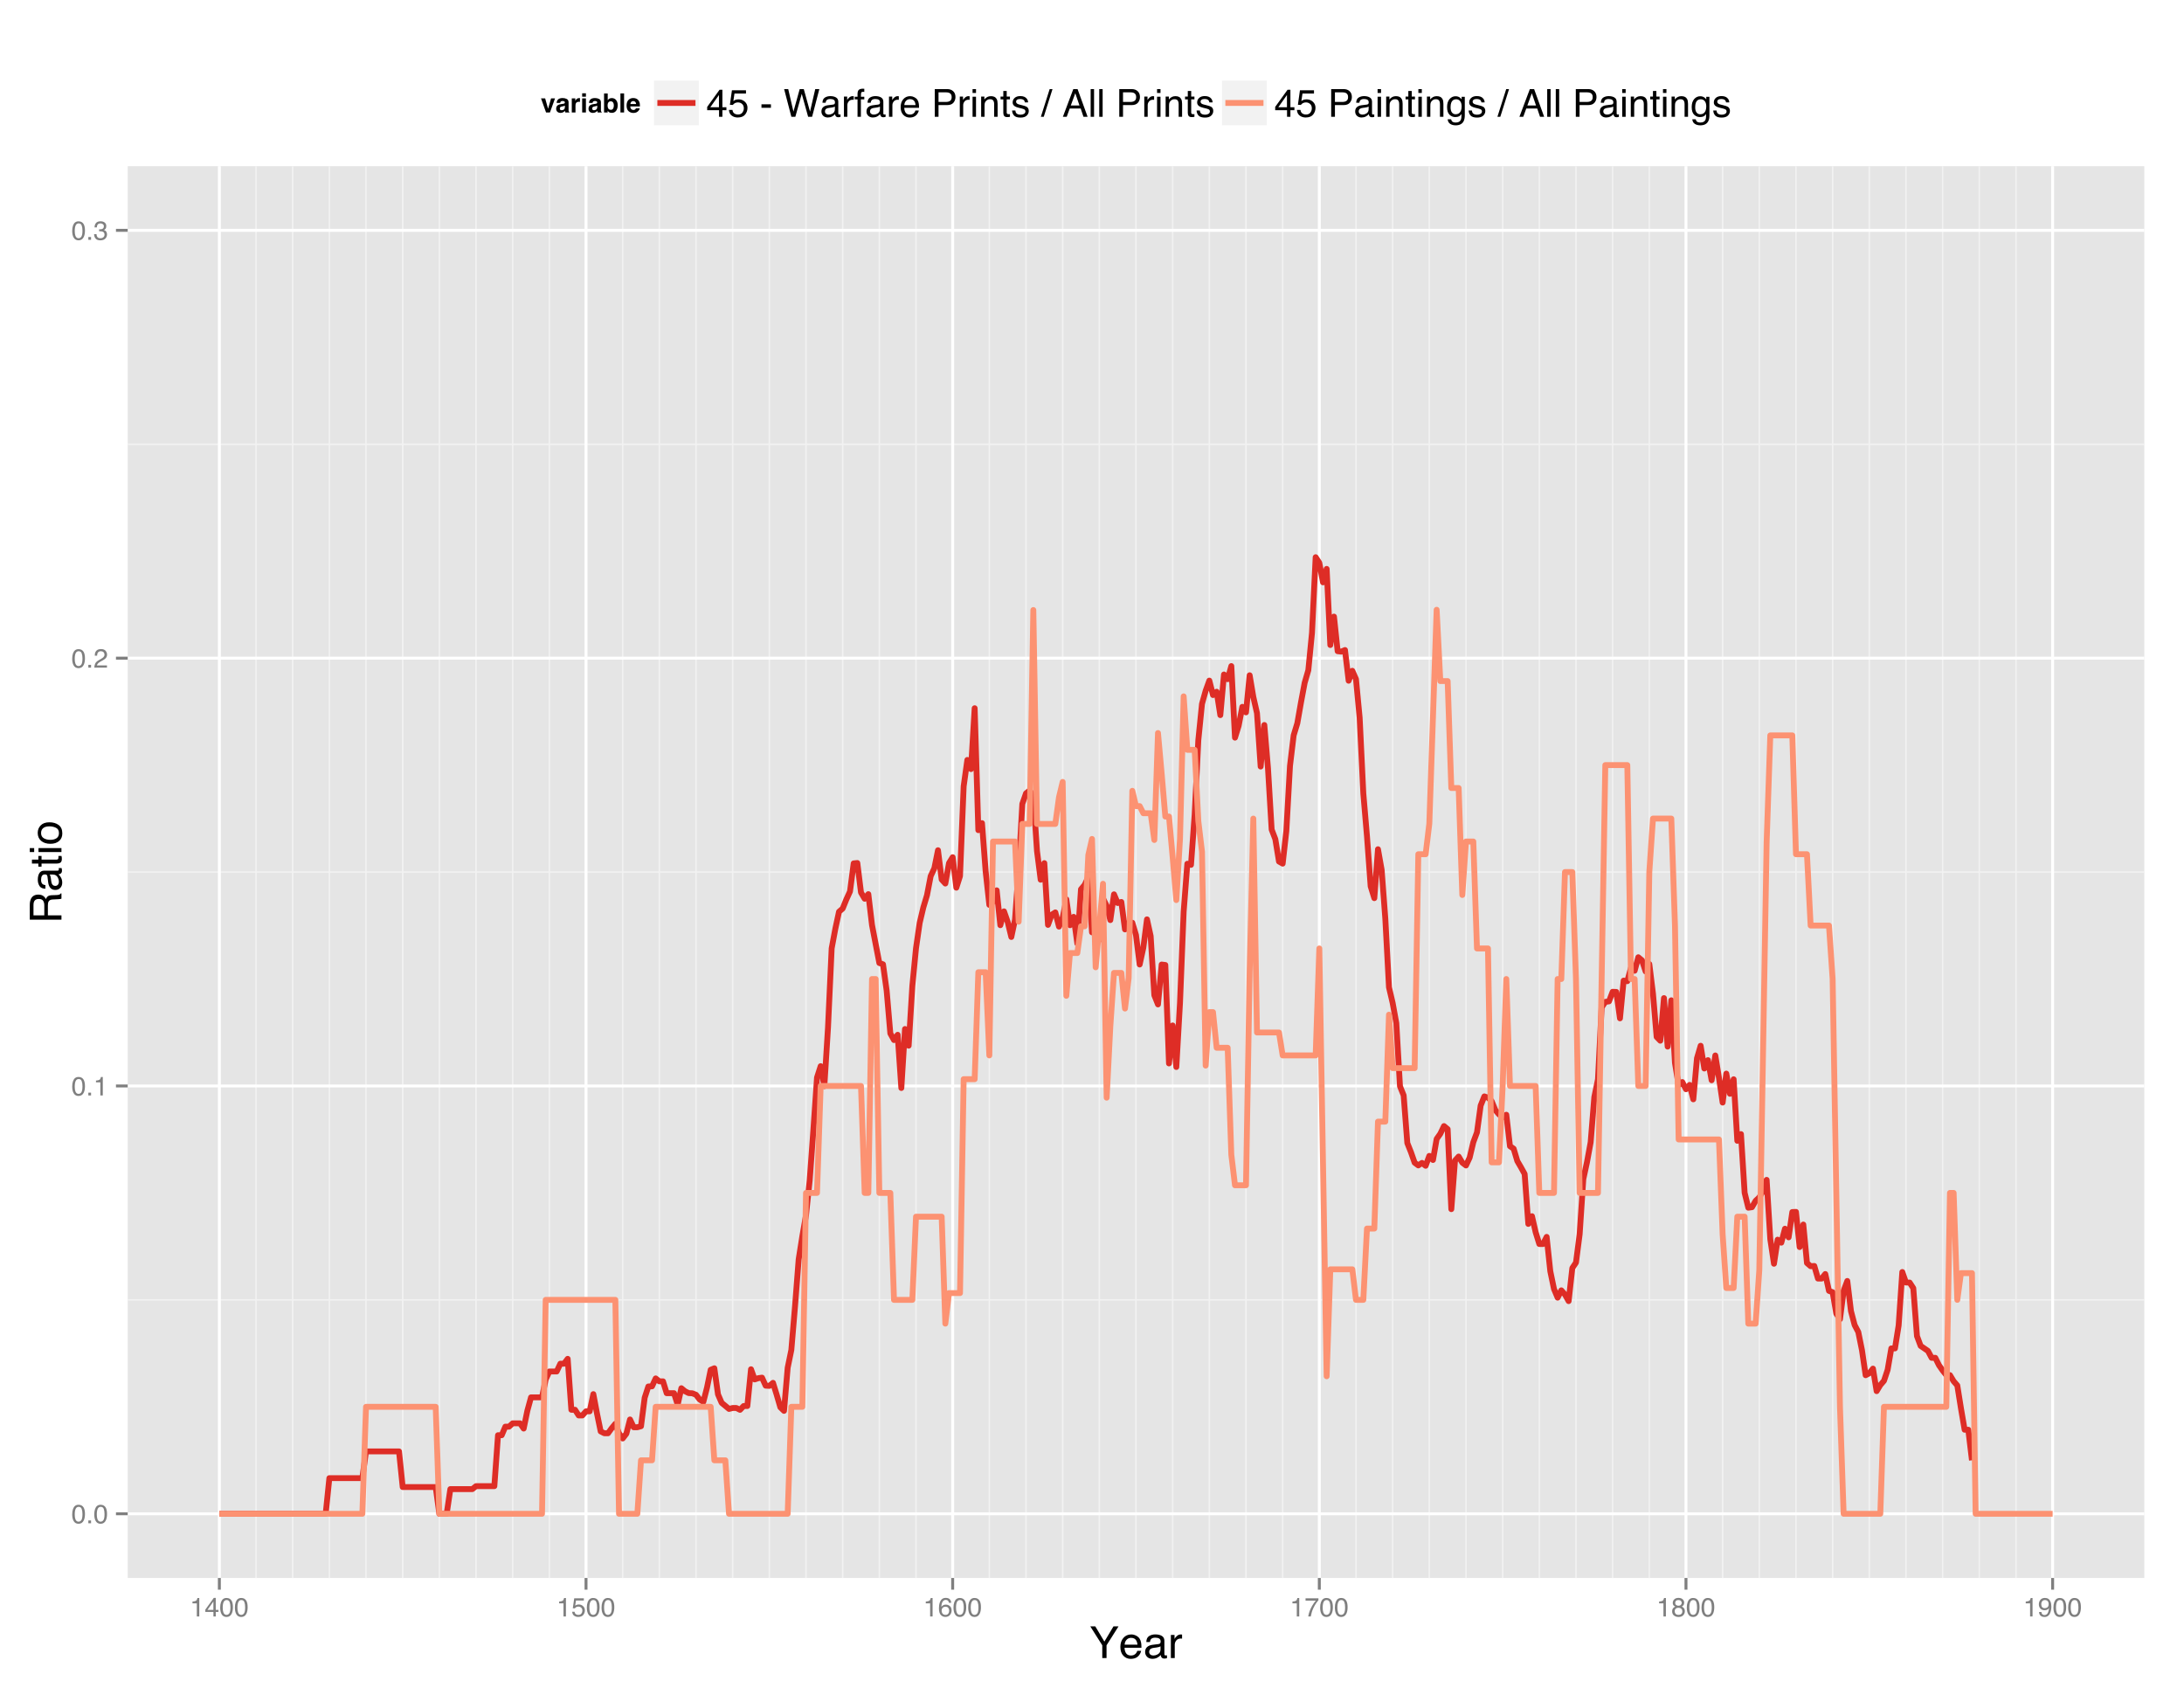 <?xml version="1.0" encoding="UTF-8"?>
<svg xmlns="http://www.w3.org/2000/svg" xmlns:xlink="http://www.w3.org/1999/xlink" width="792pt" height="612pt" viewBox="0 0 792 612" version="1.1">
<defs>
<g>
<symbol overflow="visible" id="glyph0-0">
<path style="stroke:none;" d="M 0.312 0 L 0.312 -6.875 L 5.766 -6.875 L 5.766 0 Z M 4.906 -0.859 L 4.906 -6.016 L 1.172 -6.016 L 1.172 -0.859 Z "/>
</symbol>
<symbol overflow="visible" id="glyph0-1">
<path style="stroke:none;" d="M 2.594 -6.703 C 3.457 -6.703 4.086 -6.348 4.484 -5.641 C 4.773 -5.086 4.922 -4.328 4.922 -3.359 C 4.922 -2.453 4.785 -1.695 4.516 -1.094 C 4.129 -0.238 3.488 0.188 2.594 0.188 C 1.781 0.188 1.18 -0.16 0.797 -0.859 C 0.461 -1.453 0.297 -2.238 0.297 -3.219 C 0.297 -3.977 0.395 -4.633 0.594 -5.188 C 0.957 -6.195 1.625 -6.703 2.594 -6.703 Z M 2.578 -0.578 C 3.016 -0.578 3.363 -0.77 3.625 -1.156 C 3.883 -1.551 4.016 -2.273 4.016 -3.328 C 4.016 -4.086 3.922 -4.711 3.734 -5.203 C 3.547 -5.703 3.18 -5.953 2.641 -5.953 C 2.148 -5.953 1.789 -5.719 1.562 -5.25 C 1.332 -4.781 1.219 -4.094 1.219 -3.188 C 1.219 -2.5 1.289 -1.945 1.438 -1.531 C 1.656 -0.895 2.035 -0.578 2.578 -0.578 Z "/>
</symbol>
<symbol overflow="visible" id="glyph0-2">
<path style="stroke:none;" d="M 0.812 -1.016 L 1.797 -1.016 L 1.797 0 L 0.812 0 Z "/>
</symbol>
<symbol overflow="visible" id="glyph0-3">
<path style="stroke:none;" d="M 0.922 -4.75 L 0.922 -5.391 C 1.523 -5.453 1.945 -5.551 2.188 -5.688 C 2.426 -5.832 2.609 -6.164 2.734 -6.688 L 3.391 -6.688 L 3.391 0 L 2.5 0 L 2.5 -4.75 Z "/>
</symbol>
<symbol overflow="visible" id="glyph0-4">
<path style="stroke:none;" d="M 0.297 0 C 0.328 -0.57 0.445 -1.07 0.656 -1.5 C 0.863 -1.938 1.27 -2.328 1.875 -2.672 L 2.766 -3.188 C 3.172 -3.426 3.457 -3.629 3.625 -3.797 C 3.875 -4.055 4 -4.352 4 -4.688 C 4 -5.07 3.879 -5.379 3.641 -5.609 C 3.41 -5.836 3.102 -5.953 2.719 -5.953 C 2.133 -5.953 1.734 -5.734 1.516 -5.297 C 1.398 -5.066 1.336 -4.742 1.328 -4.328 L 0.469 -4.328 C 0.477 -4.91 0.582 -5.383 0.781 -5.75 C 1.145 -6.406 1.789 -6.734 2.719 -6.734 C 3.488 -6.734 4.051 -6.523 4.406 -6.109 C 4.758 -5.691 4.938 -5.227 4.938 -4.719 C 4.938 -4.188 4.75 -3.727 4.375 -3.344 C 4.156 -3.125 3.758 -2.852 3.188 -2.531 L 2.547 -2.188 C 2.242 -2.02 2.004 -1.859 1.828 -1.703 C 1.516 -1.43 1.316 -1.129 1.234 -0.797 L 4.906 -0.797 L 4.906 0 Z "/>
</symbol>
<symbol overflow="visible" id="glyph0-5">
<path style="stroke:none;" d="M 2.484 0.188 C 1.691 0.188 1.117 -0.031 0.766 -0.469 C 0.41 -0.906 0.234 -1.438 0.234 -2.062 L 1.109 -2.062 C 1.148 -1.625 1.234 -1.305 1.359 -1.109 C 1.578 -0.754 1.969 -0.578 2.531 -0.578 C 2.977 -0.578 3.336 -0.695 3.609 -0.938 C 3.879 -1.176 4.016 -1.484 4.016 -1.859 C 4.016 -2.316 3.867 -2.641 3.578 -2.828 C 3.297 -3.016 2.906 -3.109 2.406 -3.109 C 2.352 -3.109 2.297 -3.102 2.234 -3.094 C 2.18 -3.094 2.125 -3.094 2.062 -3.094 L 2.062 -3.844 C 2.145 -3.832 2.219 -3.82 2.281 -3.812 C 2.344 -3.812 2.406 -3.812 2.469 -3.812 C 2.789 -3.812 3.051 -3.863 3.25 -3.969 C 3.602 -4.145 3.781 -4.457 3.781 -4.906 C 3.781 -5.238 3.66 -5.492 3.422 -5.672 C 3.191 -5.859 2.914 -5.953 2.594 -5.953 C 2.031 -5.953 1.645 -5.766 1.438 -5.391 C 1.312 -5.18 1.242 -4.883 1.234 -4.5 L 0.391 -4.5 C 0.391 -5 0.492 -5.426 0.703 -5.781 C 1.047 -6.406 1.648 -6.719 2.516 -6.719 C 3.191 -6.719 3.719 -6.562 4.094 -6.25 C 4.469 -5.945 4.656 -5.508 4.656 -4.938 C 4.656 -4.52 4.547 -4.188 4.328 -3.938 C 4.191 -3.781 4.016 -3.656 3.797 -3.562 C 4.148 -3.469 4.426 -3.281 4.625 -3 C 4.82 -2.719 4.922 -2.379 4.922 -1.984 C 4.922 -1.348 4.707 -0.828 4.281 -0.422 C 3.863 -0.016 3.266 0.188 2.484 0.188 Z "/>
</symbol>
<symbol overflow="visible" id="glyph0-6">
<path style="stroke:none;" d="M 3.172 -2.375 L 3.172 -5.422 L 1.016 -2.375 Z M 3.188 0 L 3.188 -1.641 L 0.25 -1.641 L 0.25 -2.469 L 3.312 -6.734 L 4.031 -6.734 L 4.031 -2.375 L 5.016 -2.375 L 5.016 -1.641 L 4.031 -1.641 L 4.031 0 Z "/>
</symbol>
<symbol overflow="visible" id="glyph0-7">
<path style="stroke:none;" d="M 1.188 -1.703 C 1.238 -1.223 1.461 -0.895 1.859 -0.719 C 2.055 -0.625 2.285 -0.578 2.547 -0.578 C 3.047 -0.578 3.414 -0.734 3.656 -1.047 C 3.895 -1.367 4.016 -1.723 4.016 -2.109 C 4.016 -2.578 3.867 -2.938 3.578 -3.188 C 3.297 -3.445 2.957 -3.578 2.562 -3.578 C 2.27 -3.578 2.02 -3.52 1.812 -3.406 C 1.602 -3.289 1.426 -3.133 1.281 -2.938 L 0.547 -2.984 L 1.062 -6.594 L 4.547 -6.594 L 4.547 -5.781 L 1.703 -5.781 L 1.406 -3.922 C 1.562 -4.035 1.711 -4.125 1.859 -4.188 C 2.109 -4.289 2.395 -4.344 2.719 -4.344 C 3.332 -4.344 3.852 -4.141 4.281 -3.734 C 4.707 -3.336 4.922 -2.836 4.922 -2.234 C 4.922 -1.598 4.723 -1.035 4.328 -0.547 C 3.941 -0.066 3.32 0.172 2.469 0.172 C 1.914 0.172 1.43 0.02 1.016 -0.281 C 0.598 -0.594 0.363 -1.066 0.312 -1.703 Z "/>
</symbol>
<symbol overflow="visible" id="glyph0-8">
<path style="stroke:none;" d="M 2.812 -6.734 C 3.562 -6.734 4.082 -6.535 4.375 -6.141 C 4.664 -5.754 4.812 -5.359 4.812 -4.953 L 3.984 -4.953 C 3.93 -5.211 3.852 -5.422 3.75 -5.578 C 3.539 -5.859 3.227 -6 2.812 -6 C 2.344 -6 1.969 -5.781 1.688 -5.344 C 1.414 -4.906 1.266 -4.281 1.234 -3.469 C 1.422 -3.75 1.664 -3.961 1.969 -4.109 C 2.227 -4.234 2.523 -4.297 2.859 -4.297 C 3.422 -4.297 3.91 -4.113 4.328 -3.75 C 4.742 -3.395 4.953 -2.863 4.953 -2.156 C 4.953 -1.539 4.754 -1 4.359 -0.531 C 3.961 -0.062 3.398 0.172 2.672 0.172 C 2.047 0.172 1.504 -0.062 1.047 -0.531 C 0.586 -1.008 0.359 -1.816 0.359 -2.953 C 0.359 -3.785 0.461 -4.488 0.672 -5.062 C 1.055 -6.176 1.77 -6.734 2.812 -6.734 Z M 2.75 -0.578 C 3.188 -0.578 3.516 -0.723 3.734 -1.016 C 3.961 -1.316 4.078 -1.672 4.078 -2.078 C 4.078 -2.422 3.977 -2.75 3.781 -3.062 C 3.582 -3.375 3.223 -3.531 2.703 -3.531 C 2.336 -3.531 2.02 -3.41 1.75 -3.172 C 1.477 -2.93 1.344 -2.566 1.344 -2.078 C 1.344 -1.648 1.461 -1.289 1.703 -1 C 1.953 -0.719 2.301 -0.578 2.75 -0.578 Z "/>
</symbol>
<symbol overflow="visible" id="glyph0-9">
<path style="stroke:none;" d="M 5.016 -6.594 L 5.016 -5.859 C 4.797 -5.648 4.508 -5.285 4.156 -4.766 C 3.801 -4.242 3.484 -3.688 3.203 -3.094 C 2.93 -2.508 2.727 -1.977 2.594 -1.5 C 2.5 -1.188 2.379 -0.688 2.234 0 L 1.312 0 C 1.52 -1.281 1.988 -2.555 2.719 -3.828 C 3.145 -4.566 3.594 -5.207 4.062 -5.75 L 0.344 -5.75 L 0.344 -6.594 Z "/>
</symbol>
<symbol overflow="visible" id="glyph0-10">
<path style="stroke:none;" d="M 2.609 -3.891 C 2.984 -3.891 3.273 -3.992 3.484 -4.203 C 3.691 -4.41 3.797 -4.66 3.797 -4.953 C 3.797 -5.203 3.691 -5.43 3.484 -5.641 C 3.285 -5.848 2.984 -5.953 2.578 -5.953 C 2.172 -5.953 1.875 -5.848 1.688 -5.641 C 1.508 -5.43 1.422 -5.188 1.422 -4.906 C 1.422 -4.594 1.535 -4.344 1.766 -4.156 C 2.004 -3.977 2.285 -3.891 2.609 -3.891 Z M 2.656 -0.578 C 3.051 -0.578 3.375 -0.68 3.625 -0.891 C 3.883 -1.098 4.016 -1.414 4.016 -1.844 C 4.016 -2.27 3.879 -2.594 3.609 -2.812 C 3.348 -3.039 3.008 -3.156 2.594 -3.156 C 2.195 -3.156 1.867 -3.039 1.609 -2.812 C 1.359 -2.582 1.234 -2.266 1.234 -1.859 C 1.234 -1.516 1.348 -1.211 1.578 -0.953 C 1.816 -0.703 2.176 -0.578 2.656 -0.578 Z M 1.469 -3.578 C 1.227 -3.672 1.039 -3.785 0.906 -3.922 C 0.664 -4.172 0.547 -4.5 0.547 -4.906 C 0.547 -5.406 0.723 -5.832 1.078 -6.188 C 1.441 -6.551 1.957 -6.734 2.625 -6.734 C 3.27 -6.734 3.773 -6.562 4.141 -6.219 C 4.504 -5.875 4.688 -5.477 4.688 -5.031 C 4.688 -4.613 4.582 -4.273 4.375 -4.016 C 4.25 -3.867 4.062 -3.723 3.812 -3.578 C 4.094 -3.453 4.312 -3.305 4.469 -3.141 C 4.77 -2.828 4.922 -2.422 4.922 -1.922 C 4.922 -1.336 4.723 -0.836 4.328 -0.422 C 3.93 -0.016 3.367 0.188 2.641 0.188 C 1.984 0.188 1.43 0.008 0.984 -0.344 C 0.535 -0.695 0.312 -1.211 0.312 -1.891 C 0.312 -2.285 0.406 -2.625 0.594 -2.906 C 0.789 -3.195 1.082 -3.422 1.469 -3.578 Z "/>
</symbol>
<symbol overflow="visible" id="glyph0-11">
<path style="stroke:none;" d="M 1.281 -1.625 C 1.301 -1.156 1.477 -0.832 1.812 -0.656 C 1.988 -0.562 2.18 -0.516 2.391 -0.516 C 2.797 -0.516 3.141 -0.68 3.422 -1.016 C 3.703 -1.348 3.906 -2.031 4.031 -3.062 C 3.844 -2.77 3.609 -2.562 3.328 -2.438 C 3.055 -2.32 2.758 -2.266 2.438 -2.266 C 1.789 -2.266 1.281 -2.461 0.906 -2.859 C 0.531 -3.266 0.344 -3.785 0.344 -4.422 C 0.344 -5.023 0.523 -5.555 0.891 -6.016 C 1.266 -6.484 1.816 -6.719 2.547 -6.719 C 3.523 -6.719 4.195 -6.273 4.562 -5.391 C 4.77 -4.91 4.875 -4.305 4.875 -3.578 C 4.875 -2.754 4.75 -2.023 4.5 -1.391 C 4.094 -0.336 3.398 0.188 2.422 0.188 C 1.766 0.188 1.266 0.016 0.922 -0.328 C 0.586 -0.672 0.422 -1.102 0.422 -1.625 Z M 2.547 -3 C 2.879 -3 3.188 -3.109 3.469 -3.328 C 3.75 -3.547 3.891 -3.93 3.891 -4.484 C 3.891 -4.973 3.766 -5.336 3.516 -5.578 C 3.266 -5.828 2.945 -5.953 2.562 -5.953 C 2.145 -5.953 1.816 -5.812 1.578 -5.531 C 1.336 -5.258 1.219 -4.891 1.219 -4.422 C 1.219 -3.984 1.32 -3.633 1.531 -3.375 C 1.75 -3.125 2.086 -3 2.547 -3 Z "/>
</symbol>
<symbol overflow="visible" id="glyph1-0">
<path style="stroke:none;" d="M 0.516 0 L 0.516 -11.484 L 9.625 -11.484 L 9.625 0 Z M 8.188 -1.438 L 8.188 -10.047 L 1.953 -10.047 L 1.953 -1.438 Z "/>
</symbol>
<symbol overflow="visible" id="glyph1-1">
<path style="stroke:none;" d="M 0.328 -11.484 L 2.141 -11.484 L 5.438 -5.969 L 8.734 -11.484 L 10.562 -11.484 L 6.219 -4.625 L 6.219 0 L 4.672 0 L 4.672 -4.625 Z M 5.469 -11.484 Z "/>
</symbol>
<symbol overflow="visible" id="glyph1-2">
<path style="stroke:none;" d="M 4.516 -8.562 C 5.109 -8.562 5.68 -8.422 6.234 -8.141 C 6.797 -7.859 7.223 -7.5 7.516 -7.062 C 7.797 -6.633 7.984 -6.141 8.078 -5.578 C 8.16 -5.191 8.203 -4.578 8.203 -3.734 L 2.078 -3.734 C 2.098 -2.891 2.297 -2.207 2.672 -1.688 C 3.047 -1.176 3.629 -0.922 4.422 -0.922 C 5.148 -0.922 5.734 -1.164 6.172 -1.656 C 6.422 -1.938 6.598 -2.258 6.703 -2.625 L 8.094 -2.625 C 8.051 -2.32 7.926 -1.977 7.719 -1.594 C 7.52 -1.219 7.289 -0.91 7.031 -0.672 C 6.602 -0.254 6.078 0.023 5.453 0.172 C 5.109 0.254 4.723 0.297 4.297 0.297 C 3.254 0.297 2.367 -0.082 1.641 -0.844 C 0.922 -1.602 0.562 -2.664 0.562 -4.031 C 0.562 -5.375 0.926 -6.461 1.656 -7.297 C 2.383 -8.141 3.336 -8.562 4.516 -8.562 Z M 6.766 -4.859 C 6.703 -5.461 6.566 -5.945 6.359 -6.312 C 5.973 -6.988 5.332 -7.328 4.438 -7.328 C 3.789 -7.328 3.25 -7.094 2.812 -6.625 C 2.375 -6.164 2.141 -5.578 2.109 -4.859 Z M 4.391 -8.578 Z "/>
</symbol>
<symbol overflow="visible" id="glyph1-3">
<path style="stroke:none;" d="M 2.109 -2.234 C 2.109 -1.828 2.254 -1.504 2.547 -1.266 C 2.848 -1.035 3.203 -0.922 3.609 -0.922 C 4.109 -0.922 4.586 -1.035 5.047 -1.266 C 5.828 -1.641 6.219 -2.258 6.219 -3.125 L 6.219 -4.266 C 6.051 -4.148 5.832 -4.055 5.562 -3.984 C 5.289 -3.91 5.023 -3.859 4.766 -3.828 L 3.906 -3.719 C 3.395 -3.656 3.016 -3.551 2.766 -3.406 C 2.328 -3.156 2.109 -2.766 2.109 -2.234 Z M 5.516 -5.078 C 5.836 -5.117 6.055 -5.254 6.172 -5.484 C 6.234 -5.609 6.266 -5.785 6.266 -6.016 C 6.266 -6.492 6.094 -6.844 5.75 -7.062 C 5.406 -7.281 4.914 -7.391 4.281 -7.391 C 3.551 -7.391 3.031 -7.191 2.719 -6.797 C 2.551 -6.578 2.441 -6.25 2.391 -5.812 L 1.078 -5.812 C 1.098 -6.844 1.43 -7.562 2.078 -7.969 C 2.723 -8.375 3.469 -8.578 4.312 -8.578 C 5.301 -8.578 6.102 -8.391 6.719 -8.016 C 7.32 -7.641 7.625 -7.055 7.625 -6.266 L 7.625 -1.438 C 7.625 -1.289 7.656 -1.172 7.719 -1.078 C 7.781 -0.992 7.906 -0.953 8.094 -0.953 C 8.156 -0.953 8.223 -0.957 8.297 -0.969 C 8.379 -0.977 8.469 -0.988 8.562 -1 L 8.562 0.047 C 8.344 0.109 8.176 0.145 8.062 0.156 C 7.945 0.176 7.789 0.188 7.594 0.188 C 7.102 0.188 6.75 0.008 6.531 -0.344 C 6.414 -0.52 6.336 -0.773 6.297 -1.109 C 6.004 -0.734 5.586 -0.406 5.047 -0.125 C 4.516 0.145 3.926 0.281 3.281 0.281 C 2.508 0.281 1.875 0.047 1.375 -0.422 C 0.883 -0.898 0.641 -1.492 0.641 -2.203 C 0.641 -2.973 0.879 -3.57 1.359 -4 C 1.848 -4.426 2.488 -4.691 3.281 -4.797 Z M 4.359 -8.578 Z "/>
</symbol>
<symbol overflow="visible" id="glyph1-4">
<path style="stroke:none;" d="M 1.078 -8.375 L 2.406 -8.375 L 2.406 -6.922 C 2.52 -7.203 2.789 -7.547 3.219 -7.953 C 3.645 -8.359 4.133 -8.562 4.688 -8.562 C 4.719 -8.562 4.766 -8.555 4.828 -8.547 C 4.891 -8.547 4.992 -8.535 5.141 -8.516 L 5.141 -7.031 C 5.055 -7.051 4.977 -7.062 4.906 -7.062 C 4.844 -7.07 4.77 -7.078 4.688 -7.078 C 3.977 -7.078 3.43 -6.848 3.047 -6.391 C 2.672 -5.93 2.484 -5.406 2.484 -4.812 L 2.484 0 L 1.078 0 Z "/>
</symbol>
<symbol overflow="visible" id="glyph2-0">
<path style="stroke:none;" d="M 0 -0.516 L -11.484 -0.516 L -11.484 -9.625 L 0 -9.625 Z M -1.438 -8.188 L -10.047 -8.188 L -10.047 -1.953 L -1.438 -1.953 Z "/>
</symbol>
<symbol overflow="visible" id="glyph2-1">
<path style="stroke:none;" d="M -6.219 -6.562 C -6.219 -7.289 -6.363 -7.863 -6.656 -8.281 C -6.945 -8.707 -7.473 -8.922 -8.234 -8.922 C -9.055 -8.922 -9.613 -8.625 -9.906 -8.031 C -10.062 -7.719 -10.141 -7.297 -10.141 -6.766 L -10.141 -2.969 L -6.219 -2.969 Z M -11.484 -1.406 L -11.484 -6.719 C -11.484 -7.594 -11.352 -8.316 -11.094 -8.891 C -10.602 -9.961 -9.703 -10.5 -8.391 -10.5 C -7.703 -10.5 -7.141 -10.359 -6.703 -10.078 C -6.266 -9.797 -5.91 -9.398 -5.641 -8.891 C -5.461 -9.336 -5.223 -9.672 -4.922 -9.891 C -4.629 -10.117 -4.148 -10.25 -3.484 -10.281 L -1.938 -10.328 C -1.5 -10.348 -1.176 -10.383 -0.969 -10.438 C -0.602 -10.531 -0.367 -10.695 -0.266 -10.938 L 0 -10.938 L 0 -9.031 C -0.102 -8.977 -0.234 -8.938 -0.391 -8.906 C -0.547 -8.875 -0.848 -8.848 -1.297 -8.828 L -3.203 -8.734 C -3.953 -8.703 -4.457 -8.426 -4.719 -7.906 C -4.852 -7.602 -4.922 -7.133 -4.922 -6.5 L -4.922 -2.969 L 0 -2.969 L 0 -1.406 Z "/>
</symbol>
<symbol overflow="visible" id="glyph2-2">
<path style="stroke:none;" d="M -2.234 -2.109 C -1.828 -2.109 -1.504 -2.254 -1.266 -2.547 C -1.035 -2.848 -0.922 -3.203 -0.922 -3.609 C -0.922 -4.109 -1.035 -4.586 -1.266 -5.047 C -1.641 -5.828 -2.258 -6.219 -3.125 -6.219 L -4.266 -6.219 C -4.148 -6.051 -4.055 -5.832 -3.984 -5.562 C -3.91 -5.289 -3.859 -5.023 -3.828 -4.766 L -3.719 -3.906 C -3.656 -3.395 -3.551 -3.016 -3.406 -2.766 C -3.156 -2.328 -2.766 -2.109 -2.234 -2.109 Z M -5.078 -5.516 C -5.117 -5.836 -5.254 -6.055 -5.484 -6.172 C -5.609 -6.234 -5.785 -6.266 -6.016 -6.266 C -6.492 -6.266 -6.844 -6.094 -7.062 -5.75 C -7.281 -5.406 -7.391 -4.914 -7.391 -4.281 C -7.391 -3.551 -7.191 -3.031 -6.797 -2.719 C -6.578 -2.551 -6.25 -2.441 -5.812 -2.391 L -5.812 -1.078 C -6.844 -1.098 -7.562 -1.43 -7.969 -2.078 C -8.375 -2.723 -8.578 -3.469 -8.578 -4.312 C -8.578 -5.301 -8.391 -6.102 -8.016 -6.719 C -7.641 -7.32 -7.055 -7.625 -6.266 -7.625 L -1.438 -7.625 C -1.289 -7.625 -1.172 -7.656 -1.078 -7.719 C -0.992 -7.781 -0.953 -7.906 -0.953 -8.094 C -0.953 -8.156 -0.957 -8.223 -0.969 -8.297 C -0.977 -8.379 -0.988 -8.469 -1 -8.562 L 0.047 -8.562 C 0.109 -8.344 0.145 -8.176 0.156 -8.062 C 0.176 -7.945 0.188 -7.789 0.188 -7.594 C 0.188 -7.102 0.008 -6.75 -0.344 -6.531 C -0.52 -6.414 -0.773 -6.336 -1.109 -6.297 C -0.734 -6.004 -0.406 -5.586 -0.125 -5.047 C 0.145 -4.516 0.281 -3.926 0.281 -3.281 C 0.281 -2.508 0.047 -1.875 -0.422 -1.375 C -0.898 -0.883 -1.492 -0.641 -2.203 -0.641 C -2.973 -0.641 -3.57 -0.879 -4 -1.359 C -4.426 -1.848 -4.691 -2.488 -4.797 -3.281 Z M -8.578 -4.359 Z "/>
</symbol>
<symbol overflow="visible" id="glyph2-3">
<path style="stroke:none;" d="M -10.703 -1.312 L -10.703 -2.734 L -8.375 -2.734 L -8.375 -4.078 L -7.219 -4.078 L -7.219 -2.734 L -1.766 -2.734 C -1.473 -2.734 -1.273 -2.832 -1.172 -3.031 C -1.117 -3.145 -1.094 -3.328 -1.094 -3.578 C -1.094 -3.648 -1.094 -3.723 -1.094 -3.797 C -1.094 -3.879 -1.098 -3.973 -1.109 -4.078 L 0 -4.078 C 0.051 -3.91 0.086 -3.738 0.109 -3.562 C 0.129 -3.395 0.141 -3.207 0.141 -3 C 0.141 -2.344 -0.023 -1.895 -0.359 -1.656 C -0.703 -1.426 -1.145 -1.312 -1.688 -1.312 L -7.219 -1.312 L -7.219 -0.188 L -8.375 -0.188 L -8.375 -1.312 Z "/>
</symbol>
<symbol overflow="visible" id="glyph2-4">
<path style="stroke:none;" d="M -8.328 -1.031 L -8.328 -2.469 L 0 -2.469 L 0 -1.031 Z M -11.484 -1.031 L -11.484 -2.469 L -9.891 -2.469 L -9.891 -1.031 Z "/>
</symbol>
<symbol overflow="visible" id="glyph2-5">
<path style="stroke:none;" d="M -0.906 -4.359 C -0.906 -5.285 -1.258 -5.922 -1.969 -6.266 C -2.676 -6.617 -3.461 -6.797 -4.328 -6.797 C -5.109 -6.797 -5.742 -6.672 -6.234 -6.422 C -7.004 -6.023 -7.391 -5.344 -7.391 -4.375 C -7.391 -3.508 -7.062 -2.879 -6.406 -2.484 C -5.75 -2.098 -4.957 -1.906 -4.031 -1.906 C -3.133 -1.906 -2.391 -2.098 -1.797 -2.484 C -1.203 -2.879 -0.906 -3.504 -0.906 -4.359 Z M -8.609 -4.406 C -8.609 -5.488 -8.25 -6.398 -7.531 -7.141 C -6.812 -7.891 -5.754 -8.266 -4.359 -8.266 C -3.016 -8.266 -1.898 -7.938 -1.016 -7.281 C -0.129 -6.625 0.312 -5.602 0.312 -4.219 C 0.312 -3.07 -0.078 -2.16 -0.859 -1.484 C -1.641 -0.805 -2.688 -0.469 -4 -0.469 C -5.406 -0.469 -6.523 -0.82 -7.359 -1.531 C -8.191 -2.25 -8.609 -3.207 -8.609 -4.406 Z M -8.578 -4.359 Z "/>
</symbol>
<symbol overflow="visible" id="glyph3-0">
<path style="stroke:none;" d="M 0.719 0 L 0.719 -6.906 L 6.281 -6.906 L 6.281 0 Z M 5.422 -0.859 L 5.422 -6.047 L 1.578 -6.047 L 1.578 -0.859 Z "/>
</symbol>
<symbol overflow="visible" id="glyph3-1">
<path style="stroke:none;" d="M 3.766 -5.109 L 5.203 -5.109 L 3.359 0 L 1.953 0 L 0.125 -5.109 L 1.625 -5.109 L 2.688 -1.344 Z "/>
</symbol>
<symbol overflow="visible" id="glyph3-2">
<path style="stroke:none;" d="M 3.438 -2.484 C 3.352 -2.43 3.266 -2.391 3.172 -2.359 C 3.086 -2.328 2.973 -2.297 2.828 -2.266 L 2.531 -2.203 C 2.25 -2.148 2.047 -2.094 1.922 -2.031 C 1.711 -1.906 1.609 -1.711 1.609 -1.453 C 1.609 -1.223 1.672 -1.055 1.797 -0.953 C 1.93 -0.859 2.086 -0.812 2.266 -0.812 C 2.555 -0.812 2.82 -0.895 3.062 -1.062 C 3.301 -1.227 3.426 -1.535 3.438 -1.984 Z M 2.625 -3.109 C 2.875 -3.141 3.051 -3.176 3.156 -3.219 C 3.344 -3.301 3.438 -3.43 3.438 -3.609 C 3.438 -3.816 3.363 -3.957 3.219 -4.031 C 3.07 -4.113 2.859 -4.156 2.578 -4.156 C 2.266 -4.156 2.047 -4.078 1.922 -3.922 C 1.828 -3.805 1.766 -3.648 1.734 -3.453 L 0.438 -3.453 C 0.469 -3.898 0.594 -4.266 0.812 -4.547 C 1.164 -5.004 1.77 -5.234 2.625 -5.234 C 3.188 -5.234 3.688 -5.117 4.125 -4.891 C 4.562 -4.672 4.781 -4.254 4.781 -3.641 L 4.781 -1.297 C 4.781 -1.129 4.781 -0.93 4.781 -0.703 C 4.789 -0.523 4.816 -0.406 4.859 -0.344 C 4.898 -0.281 4.969 -0.234 5.062 -0.203 L 5.062 0 L 3.609 0 C 3.566 -0.102 3.535 -0.195 3.516 -0.281 C 3.504 -0.375 3.492 -0.477 3.484 -0.594 C 3.297 -0.395 3.082 -0.227 2.844 -0.094 C 2.562 0.07 2.238 0.156 1.875 0.156 C 1.414 0.156 1.035 0.023 0.734 -0.234 C 0.43 -0.492 0.281 -0.867 0.281 -1.359 C 0.281 -1.984 0.52 -2.438 1 -2.719 C 1.27 -2.875 1.66 -2.984 2.172 -3.047 Z M 2.703 -5.234 Z "/>
</symbol>
<symbol overflow="visible" id="glyph3-3">
<path style="stroke:none;" d="M 3.391 -5.234 C 3.422 -5.234 3.441 -5.227 3.453 -5.219 C 3.473 -5.219 3.516 -5.219 3.578 -5.219 L 3.578 -3.844 C 3.492 -3.852 3.414 -3.859 3.344 -3.859 C 3.281 -3.867 3.227 -3.875 3.188 -3.875 C 2.656 -3.875 2.297 -3.695 2.109 -3.344 C 2.004 -3.145 1.953 -2.844 1.953 -2.438 L 1.953 0 L 0.609 0 L 0.609 -5.109 L 1.891 -5.109 L 1.891 -4.219 C 2.086 -4.562 2.266 -4.789 2.422 -4.906 C 2.672 -5.125 2.992 -5.234 3.391 -5.234 Z "/>
</symbol>
<symbol overflow="visible" id="glyph3-4">
<path style="stroke:none;" d="M 2 -5.719 L 0.641 -5.719 L 0.641 -6.953 L 2 -6.953 Z M 0.641 -5.109 L 2 -5.109 L 2 0 L 0.641 0 Z "/>
</symbol>
<symbol overflow="visible" id="glyph3-5">
<path style="stroke:none;" d="M 3.375 -5.219 C 4.051 -5.219 4.578 -4.973 4.953 -4.484 C 5.336 -4.004 5.531 -3.383 5.531 -2.625 C 5.531 -1.82 5.344 -1.16 4.969 -0.641 C 4.594 -0.117 4.066 0.141 3.391 0.141 C 2.973 0.141 2.633 0.055 2.375 -0.109 C 2.227 -0.211 2.066 -0.391 1.891 -0.641 L 1.891 0 L 0.578 0 L 0.578 -6.891 L 1.906 -6.891 L 1.906 -4.438 C 2.07 -4.676 2.258 -4.859 2.469 -4.984 C 2.707 -5.141 3.008 -5.219 3.375 -5.219 Z M 3.047 -0.969 C 3.391 -0.969 3.656 -1.102 3.844 -1.375 C 4.031 -1.656 4.125 -2.023 4.125 -2.484 C 4.125 -2.836 4.078 -3.133 3.984 -3.375 C 3.805 -3.82 3.477 -4.047 3 -4.047 C 2.52 -4.047 2.188 -3.828 2 -3.391 C 1.906 -3.16 1.859 -2.859 1.859 -2.484 C 1.859 -2.047 1.953 -1.68 2.141 -1.391 C 2.336 -1.109 2.641 -0.969 3.047 -0.969 Z "/>
</symbol>
<symbol overflow="visible" id="glyph3-6">
<path style="stroke:none;" d="M 1.984 0 L 0.656 0 L 0.656 -6.906 L 1.984 -6.906 Z "/>
</symbol>
<symbol overflow="visible" id="glyph3-7">
<path style="stroke:none;" d="M 2.641 -4.141 C 2.328 -4.141 2.082 -4.039 1.906 -3.844 C 1.738 -3.656 1.633 -3.395 1.594 -3.062 L 3.672 -3.062 C 3.648 -3.414 3.539 -3.68 3.344 -3.859 C 3.156 -4.047 2.922 -4.141 2.641 -4.141 Z M 2.641 -5.234 C 3.066 -5.234 3.445 -5.156 3.781 -5 C 4.125 -4.844 4.406 -4.594 4.625 -4.25 C 4.82 -3.945 4.953 -3.594 5.016 -3.188 C 5.047 -2.957 5.062 -2.625 5.062 -2.188 L 1.562 -2.188 C 1.582 -1.676 1.742 -1.316 2.047 -1.109 C 2.234 -0.973 2.457 -0.906 2.719 -0.906 C 2.988 -0.906 3.207 -0.984 3.375 -1.141 C 3.469 -1.234 3.551 -1.352 3.625 -1.5 L 5 -1.5 C 4.957 -1.195 4.797 -0.891 4.516 -0.578 C 4.078 -0.078 3.469 0.172 2.688 0.172 C 2.031 0.172 1.453 -0.035 0.953 -0.453 C 0.461 -0.879 0.219 -1.562 0.219 -2.5 C 0.219 -3.383 0.441 -4.062 0.891 -4.531 C 1.336 -5 1.922 -5.234 2.641 -5.234 Z M 2.734 -5.234 Z "/>
</symbol>
<symbol overflow="visible" id="glyph4-0">
<path style="stroke:none;" d="M 0.453 0 L 0.453 -10.047 L 8.422 -10.047 L 8.422 0 Z M 7.172 -1.266 L 7.172 -8.781 L 1.703 -8.781 L 1.703 -1.266 Z "/>
</symbol>
<symbol overflow="visible" id="glyph4-1">
<path style="stroke:none;" d="M 4.625 -3.469 L 4.625 -7.906 L 1.484 -3.469 Z M 4.656 0 L 4.656 -2.391 L 0.359 -2.391 L 0.359 -3.594 L 4.844 -9.812 L 5.875 -9.812 L 5.875 -3.469 L 7.328 -3.469 L 7.328 -2.391 L 5.875 -2.391 L 5.875 0 Z "/>
</symbol>
<symbol overflow="visible" id="glyph4-2">
<path style="stroke:none;" d="M 1.734 -2.5 C 1.816 -1.789 2.141 -1.305 2.703 -1.047 C 2.992 -0.898 3.332 -0.828 3.719 -0.828 C 4.445 -0.828 4.984 -1.062 5.328 -1.531 C 5.68 -2 5.859 -2.516 5.859 -3.078 C 5.859 -3.766 5.648 -4.289 5.234 -4.656 C 4.816 -5.031 4.316 -5.219 3.734 -5.219 C 3.316 -5.219 2.953 -5.133 2.641 -4.969 C 2.336 -4.812 2.082 -4.586 1.875 -4.297 L 0.812 -4.359 L 1.547 -9.625 L 6.641 -9.625 L 6.641 -8.438 L 2.469 -8.438 L 2.062 -5.719 C 2.289 -5.883 2.504 -6.016 2.703 -6.109 C 3.066 -6.254 3.488 -6.328 3.969 -6.328 C 4.863 -6.328 5.625 -6.035 6.25 -5.453 C 6.875 -4.879 7.188 -4.148 7.188 -3.266 C 7.188 -2.336 6.898 -1.52 6.328 -0.812 C 5.754 -0.102 4.844 0.25 3.594 0.25 C 2.801 0.25 2.098 0.023 1.484 -0.422 C 0.867 -0.867 0.523 -1.562 0.453 -2.5 Z "/>
</symbol>
<symbol overflow="visible" id="glyph4-3">
<path style="stroke:none;" d=""/>
</symbol>
<symbol overflow="visible" id="glyph4-4">
<path style="stroke:none;" d="M 0.578 -4.531 L 4.016 -4.531 L 4.016 -3.266 L 0.578 -3.266 Z "/>
</symbol>
<symbol overflow="visible" id="glyph4-5">
<path style="stroke:none;" d="M 1.734 -10.047 L 3.625 -1.875 L 5.891 -10.047 L 7.375 -10.047 L 9.641 -1.875 L 11.531 -10.047 L 13.016 -10.047 L 10.391 0 L 8.953 0 L 6.641 -8.328 L 4.312 0 L 2.875 0 L 0.25 -10.047 Z "/>
</symbol>
<symbol overflow="visible" id="glyph4-6">
<path style="stroke:none;" d="M 1.844 -1.953 C 1.844 -1.598 1.973 -1.316 2.234 -1.109 C 2.492 -0.898 2.801 -0.797 3.156 -0.797 C 3.594 -0.797 4.016 -0.895 4.422 -1.094 C 5.098 -1.426 5.438 -1.973 5.438 -2.734 L 5.438 -3.719 C 5.289 -3.625 5.098 -3.547 4.859 -3.484 C 4.617 -3.422 4.383 -3.375 4.156 -3.344 L 3.422 -3.25 C 2.973 -3.195 2.633 -3.102 2.406 -2.969 C 2.031 -2.758 1.844 -2.422 1.844 -1.953 Z M 4.828 -4.438 C 5.109 -4.469 5.297 -4.586 5.391 -4.797 C 5.441 -4.898 5.469 -5.055 5.469 -5.266 C 5.469 -5.68 5.316 -5.984 5.016 -6.172 C 4.723 -6.359 4.301 -6.453 3.75 -6.453 C 3.102 -6.453 2.645 -6.281 2.375 -5.938 C 2.227 -5.75 2.129 -5.469 2.078 -5.094 L 0.938 -5.094 C 0.957 -5.988 1.25 -6.613 1.812 -6.969 C 2.375 -7.32 3.031 -7.5 3.781 -7.5 C 4.633 -7.5 5.332 -7.332 5.875 -7 C 6.406 -6.676 6.672 -6.164 6.672 -5.469 L 6.672 -1.266 C 6.672 -1.129 6.695 -1.02 6.75 -0.938 C 6.801 -0.863 6.91 -0.828 7.078 -0.828 C 7.141 -0.828 7.203 -0.832 7.266 -0.844 C 7.336 -0.852 7.41 -0.863 7.484 -0.875 L 7.484 0.031 C 7.297 0.082 7.148 0.113 7.047 0.125 C 6.941 0.145 6.805 0.156 6.641 0.156 C 6.211 0.156 5.906 0.004 5.719 -0.297 C 5.613 -0.453 5.539 -0.676 5.5 -0.969 C 5.25 -0.645 4.891 -0.359 4.422 -0.109 C 3.953 0.129 3.438 0.25 2.875 0.25 C 2.195 0.25 1.641 0.047 1.203 -0.359 C 0.773 -0.773 0.562 -1.297 0.562 -1.922 C 0.562 -2.598 0.77 -3.125 1.188 -3.5 C 1.613 -3.875 2.172 -4.102 2.859 -4.188 Z M 3.812 -7.5 Z "/>
</symbol>
<symbol overflow="visible" id="glyph4-7">
<path style="stroke:none;" d="M 0.938 -7.328 L 2.109 -7.328 L 2.109 -6.062 C 2.203 -6.301 2.438 -6.598 2.812 -6.953 C 3.188 -7.305 3.617 -7.484 4.109 -7.484 C 4.129 -7.484 4.164 -7.477 4.219 -7.469 C 4.27 -7.469 4.363 -7.461 4.5 -7.453 L 4.5 -6.156 C 4.426 -6.164 4.359 -6.172 4.297 -6.172 C 4.234 -6.18 4.164 -6.188 4.094 -6.188 C 3.477 -6.188 3.004 -5.984 2.672 -5.578 C 2.336 -5.18 2.172 -4.727 2.172 -4.219 L 2.172 0 L 0.938 0 Z "/>
</symbol>
<symbol overflow="visible" id="glyph4-8">
<path style="stroke:none;" d="M 1.203 -8.438 C 1.223 -8.945 1.316 -9.32 1.484 -9.562 C 1.766 -9.977 2.316 -10.188 3.141 -10.188 C 3.211 -10.188 3.289 -10.18 3.375 -10.172 C 3.457 -10.172 3.551 -10.164 3.656 -10.156 L 3.656 -9.031 C 3.531 -9.039 3.438 -9.047 3.375 -9.047 C 3.32 -9.055 3.27 -9.062 3.219 -9.062 C 2.844 -9.062 2.617 -8.961 2.547 -8.766 C 2.473 -8.578 2.438 -8.082 2.438 -7.281 L 3.656 -7.281 L 3.656 -6.312 L 2.422 -6.312 L 2.422 0 L 1.203 0 L 1.203 -6.312 L 0.188 -6.312 L 0.188 -7.281 L 1.203 -7.281 Z "/>
</symbol>
<symbol overflow="visible" id="glyph4-9">
<path style="stroke:none;" d="M 3.953 -7.484 C 4.473 -7.484 4.973 -7.359 5.453 -7.109 C 5.941 -6.867 6.316 -6.555 6.578 -6.172 C 6.828 -5.805 6.988 -5.375 7.062 -4.875 C 7.133 -4.539 7.172 -4.004 7.172 -3.266 L 1.812 -3.266 C 1.832 -2.523 2.004 -1.93 2.328 -1.484 C 2.66 -1.035 3.172 -0.812 3.859 -0.812 C 4.504 -0.812 5.02 -1.02 5.406 -1.438 C 5.625 -1.688 5.773 -1.973 5.859 -2.297 L 7.078 -2.297 C 7.047 -2.023 6.938 -1.723 6.75 -1.391 C 6.57 -1.066 6.375 -0.801 6.156 -0.594 C 5.781 -0.227 5.316 0.02 4.766 0.156 C 4.473 0.227 4.141 0.266 3.766 0.266 C 2.848 0.266 2.07 -0.066 1.438 -0.734 C 0.812 -1.398 0.5 -2.328 0.5 -3.516 C 0.5 -4.691 0.816 -5.645 1.453 -6.375 C 2.086 -7.113 2.922 -7.484 3.953 -7.484 Z M 5.906 -4.25 C 5.863 -4.781 5.75 -5.207 5.562 -5.531 C 5.227 -6.113 4.664 -6.406 3.875 -6.406 C 3.312 -6.406 2.836 -6.203 2.453 -5.797 C 2.066 -5.391 1.863 -4.875 1.844 -4.25 Z M 3.828 -7.5 Z "/>
</symbol>
<symbol overflow="visible" id="glyph4-10">
<path style="stroke:none;" d="M 1.203 -10.047 L 5.719 -10.047 C 6.613 -10.047 7.332 -9.789 7.875 -9.281 C 8.426 -8.781 8.703 -8.078 8.703 -7.172 C 8.703 -6.379 8.457 -5.691 7.969 -5.109 C 7.477 -4.535 6.727 -4.25 5.719 -4.25 L 2.562 -4.25 L 2.562 0 L 1.203 0 Z M 7.328 -7.156 C 7.328 -7.895 7.051 -8.395 6.5 -8.656 C 6.195 -8.801 5.785 -8.875 5.266 -8.875 L 2.562 -8.875 L 2.562 -5.391 L 5.266 -5.391 C 5.879 -5.391 6.375 -5.52 6.75 -5.781 C 7.133 -6.039 7.328 -6.5 7.328 -7.156 Z "/>
</symbol>
<symbol overflow="visible" id="glyph4-11">
<path style="stroke:none;" d="M 0.906 -7.281 L 2.156 -7.281 L 2.156 0 L 0.906 0 Z M 0.906 -10.047 L 2.156 -10.047 L 2.156 -8.641 L 0.906 -8.641 Z "/>
</symbol>
<symbol overflow="visible" id="glyph4-12">
<path style="stroke:none;" d="M 0.906 -7.328 L 2.078 -7.328 L 2.078 -6.281 C 2.422 -6.707 2.785 -7.016 3.172 -7.203 C 3.555 -7.391 3.988 -7.484 4.469 -7.484 C 5.5 -7.484 6.195 -7.125 6.562 -6.406 C 6.77 -6 6.875 -5.43 6.875 -4.703 L 6.875 0 L 5.625 0 L 5.625 -4.609 C 5.625 -5.055 5.555 -5.414 5.422 -5.688 C 5.203 -6.145 4.805 -6.375 4.234 -6.375 C 3.941 -6.375 3.703 -6.348 3.516 -6.297 C 3.18 -6.191 2.883 -5.988 2.625 -5.688 C 2.414 -5.445 2.281 -5.195 2.219 -4.938 C 2.164 -4.676 2.141 -4.305 2.141 -3.828 L 2.141 0 L 0.906 0 Z M 3.797 -7.5 Z "/>
</symbol>
<symbol overflow="visible" id="glyph4-13">
<path style="stroke:none;" d="M 1.156 -9.359 L 2.391 -9.359 L 2.391 -7.328 L 3.562 -7.328 L 3.562 -6.312 L 2.391 -6.312 L 2.391 -1.531 C 2.391 -1.281 2.477 -1.113 2.656 -1.031 C 2.75 -0.977 2.906 -0.953 3.125 -0.953 C 3.188 -0.953 3.25 -0.953 3.312 -0.953 C 3.383 -0.953 3.469 -0.957 3.562 -0.969 L 3.562 0 C 3.414 0.039 3.266 0.066 3.109 0.078 C 2.961 0.098 2.801 0.109 2.625 0.109 C 2.051 0.109 1.66 -0.035 1.453 -0.328 C 1.254 -0.617 1.156 -1 1.156 -1.469 L 1.156 -6.312 L 0.156 -6.312 L 0.156 -7.328 L 1.156 -7.328 Z "/>
</symbol>
<symbol overflow="visible" id="glyph4-14">
<path style="stroke:none;" d="M 1.641 -2.297 C 1.672 -1.891 1.77 -1.578 1.938 -1.359 C 2.25 -0.961 2.789 -0.766 3.562 -0.766 C 4.008 -0.766 4.406 -0.863 4.75 -1.062 C 5.102 -1.258 5.281 -1.562 5.281 -1.969 C 5.281 -2.289 5.141 -2.531 4.859 -2.688 C 4.68 -2.789 4.332 -2.91 3.812 -3.047 L 2.828 -3.281 C 2.203 -3.438 1.742 -3.613 1.453 -3.812 C 0.922 -4.145 0.656 -4.602 0.656 -5.188 C 0.656 -5.883 0.906 -6.445 1.406 -6.875 C 1.906 -7.301 2.578 -7.516 3.422 -7.516 C 4.523 -7.516 5.316 -7.191 5.797 -6.547 C 6.109 -6.129 6.258 -5.688 6.25 -5.219 L 5.094 -5.219 C 5.062 -5.5 4.961 -5.75 4.797 -5.969 C 4.516 -6.289 4.023 -6.453 3.328 -6.453 C 2.859 -6.453 2.504 -6.363 2.266 -6.188 C 2.023 -6.008 1.906 -5.773 1.906 -5.484 C 1.906 -5.172 2.062 -4.914 2.375 -4.719 C 2.562 -4.602 2.832 -4.504 3.188 -4.422 L 4 -4.219 C 4.883 -4.008 5.477 -3.805 5.781 -3.609 C 6.258 -3.285 6.5 -2.789 6.5 -2.125 C 6.5 -1.469 6.25 -0.898 5.75 -0.422 C 5.258 0.047 4.508 0.281 3.5 0.281 C 2.406 0.281 1.629 0.035 1.172 -0.453 C 0.723 -0.953 0.484 -1.566 0.453 -2.297 Z M 3.453 -7.5 Z "/>
</symbol>
<symbol overflow="visible" id="glyph4-15">
<path style="stroke:none;" d="M 3.188 -10.047 L 4.219 -10.047 L 1.047 0 L 0 0 Z "/>
</symbol>
<symbol overflow="visible" id="glyph4-16">
<path style="stroke:none;" d="M 6.219 -4.109 L 4.703 -8.547 L 3.078 -4.109 Z M 3.984 -10.047 L 5.531 -10.047 L 9.172 0 L 7.672 0 L 6.656 -3.016 L 2.688 -3.016 L 1.594 0 L 0.203 0 Z M 4.688 -10.047 Z "/>
</symbol>
<symbol overflow="visible" id="glyph4-17">
<path style="stroke:none;" d="M 0.938 -10.047 L 2.172 -10.047 L 2.172 0 L 0.938 0 Z "/>
</symbol>
<symbol overflow="visible" id="glyph4-18">
<path style="stroke:none;" d="M 3.484 -7.453 C 4.055 -7.453 4.555 -7.312 4.984 -7.031 C 5.223 -6.863 5.461 -6.629 5.703 -6.328 L 5.703 -7.25 L 6.844 -7.25 L 6.844 -0.594 C 6.844 0.332 6.703 1.066 6.422 1.609 C 5.91 2.598 4.945 3.094 3.531 3.094 C 2.75 3.094 2.086 2.914 1.547 2.562 C 1.004 2.207 0.703 1.656 0.641 0.906 L 1.891 0.906 C 1.953 1.238 2.07 1.492 2.25 1.672 C 2.531 1.941 2.969 2.078 3.562 2.078 C 4.508 2.078 5.129 1.742 5.422 1.078 C 5.586 0.691 5.664 -0.004 5.656 -1.016 C 5.406 -0.641 5.109 -0.359 4.766 -0.172 C 4.422 0.004 3.961 0.094 3.391 0.094 C 2.598 0.094 1.906 -0.188 1.312 -0.75 C 0.719 -1.312 0.422 -2.242 0.422 -3.547 C 0.422 -4.773 0.719 -5.734 1.312 -6.422 C 1.914 -7.109 2.641 -7.453 3.484 -7.453 Z M 5.703 -3.688 C 5.703 -4.594 5.516 -5.266 5.141 -5.703 C 4.766 -6.141 4.289 -6.359 3.719 -6.359 C 2.844 -6.359 2.25 -5.953 1.938 -5.141 C 1.77 -4.711 1.688 -4.148 1.688 -3.453 C 1.688 -2.617 1.852 -1.988 2.188 -1.562 C 2.52 -1.133 2.969 -0.922 3.531 -0.922 C 4.414 -0.922 5.039 -1.316 5.406 -2.109 C 5.602 -2.566 5.703 -3.094 5.703 -3.688 Z M 3.625 -7.5 Z "/>
</symbol>
</g>
<clipPath id="clip1">
  <path d="M 46.309 60.254 L 778 60.254 L 778 573 L 46.309 573 Z "/>
</clipPath>
<clipPath id="clip2">
  <path d="M 46.309 471 L 778 471 L 778 472 L 46.309 472 Z "/>
</clipPath>
<clipPath id="clip3">
  <path d="M 46.309 315 L 778 315 L 778 317 L 46.309 317 Z "/>
</clipPath>
<clipPath id="clip4">
  <path d="M 46.309 160 L 778 160 L 778 162 L 46.309 162 Z "/>
</clipPath>
<clipPath id="clip5">
  <path d="M 92 60.254 L 94 60.254 L 94 573 L 92 573 Z "/>
</clipPath>
<clipPath id="clip6">
  <path d="M 105 60.254 L 107 60.254 L 107 573 L 105 573 Z "/>
</clipPath>
<clipPath id="clip7">
  <path d="M 119 60.254 L 120 60.254 L 120 573 L 119 573 Z "/>
</clipPath>
<clipPath id="clip8">
  <path d="M 132 60.254 L 133 60.254 L 133 573 L 132 573 Z "/>
</clipPath>
<clipPath id="clip9">
  <path d="M 145 60.254 L 147 60.254 L 147 573 L 145 573 Z "/>
</clipPath>
<clipPath id="clip10">
  <path d="M 159 60.254 L 160 60.254 L 160 573 L 159 573 Z "/>
</clipPath>
<clipPath id="clip11">
  <path d="M 172 60.254 L 173 60.254 L 173 573 L 172 573 Z "/>
</clipPath>
<clipPath id="clip12">
  <path d="M 185 60.254 L 187 60.254 L 187 573 L 185 573 Z "/>
</clipPath>
<clipPath id="clip13">
  <path d="M 198 60.254 L 200 60.254 L 200 573 L 198 573 Z "/>
</clipPath>
<clipPath id="clip14">
  <path d="M 225 60.254 L 227 60.254 L 227 573 L 225 573 Z "/>
</clipPath>
<clipPath id="clip15">
  <path d="M 238 60.254 L 240 60.254 L 240 573 L 238 573 Z "/>
</clipPath>
<clipPath id="clip16">
  <path d="M 252 60.254 L 253 60.254 L 253 573 L 252 573 Z "/>
</clipPath>
<clipPath id="clip17">
  <path d="M 265 60.254 L 266 60.254 L 266 573 L 265 573 Z "/>
</clipPath>
<clipPath id="clip18">
  <path d="M 278 60.254 L 280 60.254 L 280 573 L 278 573 Z "/>
</clipPath>
<clipPath id="clip19">
  <path d="M 292 60.254 L 293 60.254 L 293 573 L 292 573 Z "/>
</clipPath>
<clipPath id="clip20">
  <path d="M 305 60.254 L 306 60.254 L 306 573 L 305 573 Z "/>
</clipPath>
<clipPath id="clip21">
  <path d="M 318 60.254 L 320 60.254 L 320 573 L 318 573 Z "/>
</clipPath>
<clipPath id="clip22">
  <path d="M 331 60.254 L 333 60.254 L 333 573 L 331 573 Z "/>
</clipPath>
<clipPath id="clip23">
  <path d="M 358 60.254 L 360 60.254 L 360 573 L 358 573 Z "/>
</clipPath>
<clipPath id="clip24">
  <path d="M 371 60.254 L 373 60.254 L 373 573 L 371 573 Z "/>
</clipPath>
<clipPath id="clip25">
  <path d="M 385 60.254 L 386 60.254 L 386 573 L 385 573 Z "/>
</clipPath>
<clipPath id="clip26">
  <path d="M 398 60.254 L 399 60.254 L 399 573 L 398 573 Z "/>
</clipPath>
<clipPath id="clip27">
  <path d="M 411 60.254 L 413 60.254 L 413 573 L 411 573 Z "/>
</clipPath>
<clipPath id="clip28">
  <path d="M 424 60.254 L 426 60.254 L 426 573 L 424 573 Z "/>
</clipPath>
<clipPath id="clip29">
  <path d="M 438 60.254 L 439 60.254 L 439 573 L 438 573 Z "/>
</clipPath>
<clipPath id="clip30">
  <path d="M 451 60.254 L 453 60.254 L 453 573 L 451 573 Z "/>
</clipPath>
<clipPath id="clip31">
  <path d="M 464 60.254 L 466 60.254 L 466 573 L 464 573 Z "/>
</clipPath>
<clipPath id="clip32">
  <path d="M 491 60.254 L 492 60.254 L 492 573 L 491 573 Z "/>
</clipPath>
<clipPath id="clip33">
  <path d="M 504 60.254 L 506 60.254 L 506 573 L 504 573 Z "/>
</clipPath>
<clipPath id="clip34">
  <path d="M 518 60.254 L 519 60.254 L 519 573 L 518 573 Z "/>
</clipPath>
<clipPath id="clip35">
  <path d="M 531 60.254 L 532 60.254 L 532 573 L 531 573 Z "/>
</clipPath>
<clipPath id="clip36">
  <path d="M 544 60.254 L 546 60.254 L 546 573 L 544 573 Z "/>
</clipPath>
<clipPath id="clip37">
  <path d="M 557 60.254 L 559 60.254 L 559 573 L 557 573 Z "/>
</clipPath>
<clipPath id="clip38">
  <path d="M 571 60.254 L 572 60.254 L 572 573 L 571 573 Z "/>
</clipPath>
<clipPath id="clip39">
  <path d="M 584 60.254 L 586 60.254 L 586 573 L 584 573 Z "/>
</clipPath>
<clipPath id="clip40">
  <path d="M 597 60.254 L 599 60.254 L 599 573 L 597 573 Z "/>
</clipPath>
<clipPath id="clip41">
  <path d="M 624 60.254 L 625 60.254 L 625 573 L 624 573 Z "/>
</clipPath>
<clipPath id="clip42">
  <path d="M 637 60.254 L 639 60.254 L 639 573 L 637 573 Z "/>
</clipPath>
<clipPath id="clip43">
  <path d="M 651 60.254 L 652 60.254 L 652 573 L 651 573 Z "/>
</clipPath>
<clipPath id="clip44">
  <path d="M 664 60.254 L 665 60.254 L 665 573 L 664 573 Z "/>
</clipPath>
<clipPath id="clip45">
  <path d="M 677 60.254 L 679 60.254 L 679 573 L 677 573 Z "/>
</clipPath>
<clipPath id="clip46">
  <path d="M 690 60.254 L 692 60.254 L 692 573 L 690 573 Z "/>
</clipPath>
<clipPath id="clip47">
  <path d="M 704 60.254 L 705 60.254 L 705 573 L 704 573 Z "/>
</clipPath>
<clipPath id="clip48">
  <path d="M 717 60.254 L 719 60.254 L 719 573 L 717 573 Z "/>
</clipPath>
<clipPath id="clip49">
  <path d="M 730 60.254 L 732 60.254 L 732 573 L 730 573 Z "/>
</clipPath>
<clipPath id="clip50">
  <path d="M 46.309 548 L 778.602 548 L 778.602 550 L 46.309 550 Z "/>
</clipPath>
<clipPath id="clip51">
  <path d="M 46.309 393 L 778.602 393 L 778.602 395 L 46.309 395 Z "/>
</clipPath>
<clipPath id="clip52">
  <path d="M 46.309 238 L 778.602 238 L 778.602 240 L 46.309 240 Z "/>
</clipPath>
<clipPath id="clip53">
  <path d="M 46.309 82 L 778.602 82 L 778.602 85 L 46.309 85 Z "/>
</clipPath>
<clipPath id="clip54">
  <path d="M 79 60.254 L 81 60.254 L 81 573 L 79 573 Z "/>
</clipPath>
<clipPath id="clip55">
  <path d="M 211 60.254 L 214 60.254 L 214 573 L 211 573 Z "/>
</clipPath>
<clipPath id="clip56">
  <path d="M 344 60.254 L 347 60.254 L 347 573 L 344 573 Z "/>
</clipPath>
<clipPath id="clip57">
  <path d="M 477 60.254 L 479 60.254 L 479 573 L 477 573 Z "/>
</clipPath>
<clipPath id="clip58">
  <path d="M 610 60.254 L 612 60.254 L 612 573 L 610 573 Z "/>
</clipPath>
<clipPath id="clip59">
  <path d="M 743 60.254 L 745 60.254 L 745 573 L 743 573 Z "/>
</clipPath>
</defs>
<g id="surface31">
<rect x="0" y="0" width="792" height="612" style="fill:rgb(100%,100%,100%);fill-opacity:1;stroke:none;"/>
<rect x="0" y="0" width="792" height="612" style="fill:rgb(100%,100%,100%);fill-opacity:1;stroke:none;"/>
<path style="fill:none;stroke-width:1.063;stroke-linecap:round;stroke-linejoin:round;stroke:rgb(100%,100%,100%);stroke-opacity:1;stroke-miterlimit:10;" d="M 0 612 L 792 612 L 792 0 L 0 0 Z "/>
<g clip-path="url(#clip1)" clip-rule="nonzero">
<path style=" stroke:none;fill-rule:nonzero;fill:rgb(89.804%,89.804%,89.804%);fill-opacity:1;" d="M 46.309 572.152 L 777.602 572.152 L 777.602 60.25 L 46.309 60.25 Z "/>
</g>
<g clip-path="url(#clip2)" clip-rule="nonzero">
<path style="fill:none;stroke-width:0.531;stroke-linecap:butt;stroke-linejoin:round;stroke:rgb(94.902%,94.902%,94.902%);stroke-opacity:1;stroke-miterlimit:10;" d="M 46.309 471.324 L 777.602 471.324 "/>
</g>
<g clip-path="url(#clip3)" clip-rule="nonzero">
<path style="fill:none;stroke-width:0.531;stroke-linecap:butt;stroke-linejoin:round;stroke:rgb(94.902%,94.902%,94.902%);stroke-opacity:1;stroke-miterlimit:10;" d="M 46.309 316.203 L 777.602 316.203 "/>
</g>
<g clip-path="url(#clip4)" clip-rule="nonzero">
<path style="fill:none;stroke-width:0.531;stroke-linecap:butt;stroke-linejoin:round;stroke:rgb(94.902%,94.902%,94.902%);stroke-opacity:1;stroke-miterlimit:10;" d="M 46.309 161.082 L 777.602 161.082 "/>
</g>
<g clip-path="url(#clip5)" clip-rule="nonzero">
<path style="fill:none;stroke-width:0.531;stroke-linecap:butt;stroke-linejoin:round;stroke:rgb(94.902%,94.902%,94.902%);stroke-opacity:1;stroke-miterlimit:10;" d="M 92.844 572.152 L 92.844 60.254 "/>
</g>
<g clip-path="url(#clip6)" clip-rule="nonzero">
<path style="fill:none;stroke-width:0.531;stroke-linecap:butt;stroke-linejoin:round;stroke:rgb(94.902%,94.902%,94.902%);stroke-opacity:1;stroke-miterlimit:10;" d="M 106.141 572.152 L 106.141 60.254 "/>
</g>
<g clip-path="url(#clip7)" clip-rule="nonzero">
<path style="fill:none;stroke-width:0.531;stroke-linecap:butt;stroke-linejoin:round;stroke:rgb(94.902%,94.902%,94.902%);stroke-opacity:1;stroke-miterlimit:10;" d="M 119.438 572.152 L 119.438 60.254 "/>
</g>
<g clip-path="url(#clip8)" clip-rule="nonzero">
<path style="fill:none;stroke-width:0.531;stroke-linecap:butt;stroke-linejoin:round;stroke:rgb(94.902%,94.902%,94.902%);stroke-opacity:1;stroke-miterlimit:10;" d="M 132.734 572.152 L 132.734 60.254 "/>
</g>
<g clip-path="url(#clip9)" clip-rule="nonzero">
<path style="fill:none;stroke-width:0.531;stroke-linecap:butt;stroke-linejoin:round;stroke:rgb(94.902%,94.902%,94.902%);stroke-opacity:1;stroke-miterlimit:10;" d="M 146.031 572.152 L 146.031 60.254 "/>
</g>
<g clip-path="url(#clip10)" clip-rule="nonzero">
<path style="fill:none;stroke-width:0.531;stroke-linecap:butt;stroke-linejoin:round;stroke:rgb(94.902%,94.902%,94.902%);stroke-opacity:1;stroke-miterlimit:10;" d="M 159.324 572.152 L 159.324 60.254 "/>
</g>
<g clip-path="url(#clip11)" clip-rule="nonzero">
<path style="fill:none;stroke-width:0.531;stroke-linecap:butt;stroke-linejoin:round;stroke:rgb(94.902%,94.902%,94.902%);stroke-opacity:1;stroke-miterlimit:10;" d="M 172.621 572.152 L 172.621 60.254 "/>
</g>
<g clip-path="url(#clip12)" clip-rule="nonzero">
<path style="fill:none;stroke-width:0.531;stroke-linecap:butt;stroke-linejoin:round;stroke:rgb(94.902%,94.902%,94.902%);stroke-opacity:1;stroke-miterlimit:10;" d="M 185.918 572.152 L 185.918 60.254 "/>
</g>
<g clip-path="url(#clip13)" clip-rule="nonzero">
<path style="fill:none;stroke-width:0.531;stroke-linecap:butt;stroke-linejoin:round;stroke:rgb(94.902%,94.902%,94.902%);stroke-opacity:1;stroke-miterlimit:10;" d="M 199.215 572.152 L 199.215 60.254 "/>
</g>
<g clip-path="url(#clip14)" clip-rule="nonzero">
<path style="fill:none;stroke-width:0.531;stroke-linecap:butt;stroke-linejoin:round;stroke:rgb(94.902%,94.902%,94.902%);stroke-opacity:1;stroke-miterlimit:10;" d="M 225.809 572.152 L 225.809 60.254 "/>
</g>
<g clip-path="url(#clip15)" clip-rule="nonzero">
<path style="fill:none;stroke-width:0.531;stroke-linecap:butt;stroke-linejoin:round;stroke:rgb(94.902%,94.902%,94.902%);stroke-opacity:1;stroke-miterlimit:10;" d="M 239.102 572.152 L 239.102 60.254 "/>
</g>
<g clip-path="url(#clip16)" clip-rule="nonzero">
<path style="fill:none;stroke-width:0.531;stroke-linecap:butt;stroke-linejoin:round;stroke:rgb(94.902%,94.902%,94.902%);stroke-opacity:1;stroke-miterlimit:10;" d="M 252.398 572.152 L 252.398 60.254 "/>
</g>
<g clip-path="url(#clip17)" clip-rule="nonzero">
<path style="fill:none;stroke-width:0.531;stroke-linecap:butt;stroke-linejoin:round;stroke:rgb(94.902%,94.902%,94.902%);stroke-opacity:1;stroke-miterlimit:10;" d="M 265.695 572.152 L 265.695 60.254 "/>
</g>
<g clip-path="url(#clip18)" clip-rule="nonzero">
<path style="fill:none;stroke-width:0.531;stroke-linecap:butt;stroke-linejoin:round;stroke:rgb(94.902%,94.902%,94.902%);stroke-opacity:1;stroke-miterlimit:10;" d="M 278.992 572.152 L 278.992 60.254 "/>
</g>
<g clip-path="url(#clip19)" clip-rule="nonzero">
<path style="fill:none;stroke-width:0.531;stroke-linecap:butt;stroke-linejoin:round;stroke:rgb(94.902%,94.902%,94.902%);stroke-opacity:1;stroke-miterlimit:10;" d="M 292.289 572.152 L 292.289 60.254 "/>
</g>
<g clip-path="url(#clip20)" clip-rule="nonzero">
<path style="fill:none;stroke-width:0.531;stroke-linecap:butt;stroke-linejoin:round;stroke:rgb(94.902%,94.902%,94.902%);stroke-opacity:1;stroke-miterlimit:10;" d="M 305.586 572.152 L 305.586 60.254 "/>
</g>
<g clip-path="url(#clip21)" clip-rule="nonzero">
<path style="fill:none;stroke-width:0.531;stroke-linecap:butt;stroke-linejoin:round;stroke:rgb(94.902%,94.902%,94.902%);stroke-opacity:1;stroke-miterlimit:10;" d="M 318.879 572.152 L 318.879 60.254 "/>
</g>
<g clip-path="url(#clip22)" clip-rule="nonzero">
<path style="fill:none;stroke-width:0.531;stroke-linecap:butt;stroke-linejoin:round;stroke:rgb(94.902%,94.902%,94.902%);stroke-opacity:1;stroke-miterlimit:10;" d="M 332.176 572.152 L 332.176 60.254 "/>
</g>
<g clip-path="url(#clip23)" clip-rule="nonzero">
<path style="fill:none;stroke-width:0.531;stroke-linecap:butt;stroke-linejoin:round;stroke:rgb(94.902%,94.902%,94.902%);stroke-opacity:1;stroke-miterlimit:10;" d="M 358.77 572.152 L 358.77 60.254 "/>
</g>
<g clip-path="url(#clip24)" clip-rule="nonzero">
<path style="fill:none;stroke-width:0.531;stroke-linecap:butt;stroke-linejoin:round;stroke:rgb(94.902%,94.902%,94.902%);stroke-opacity:1;stroke-miterlimit:10;" d="M 372.066 572.152 L 372.066 60.254 "/>
</g>
<g clip-path="url(#clip25)" clip-rule="nonzero">
<path style="fill:none;stroke-width:0.531;stroke-linecap:butt;stroke-linejoin:round;stroke:rgb(94.902%,94.902%,94.902%);stroke-opacity:1;stroke-miterlimit:10;" d="M 385.363 572.152 L 385.363 60.254 "/>
</g>
<g clip-path="url(#clip26)" clip-rule="nonzero">
<path style="fill:none;stroke-width:0.531;stroke-linecap:butt;stroke-linejoin:round;stroke:rgb(94.902%,94.902%,94.902%);stroke-opacity:1;stroke-miterlimit:10;" d="M 398.656 572.152 L 398.656 60.254 "/>
</g>
<g clip-path="url(#clip27)" clip-rule="nonzero">
<path style="fill:none;stroke-width:0.531;stroke-linecap:butt;stroke-linejoin:round;stroke:rgb(94.902%,94.902%,94.902%);stroke-opacity:1;stroke-miterlimit:10;" d="M 411.953 572.152 L 411.953 60.254 "/>
</g>
<g clip-path="url(#clip28)" clip-rule="nonzero">
<path style="fill:none;stroke-width:0.531;stroke-linecap:butt;stroke-linejoin:round;stroke:rgb(94.902%,94.902%,94.902%);stroke-opacity:1;stroke-miterlimit:10;" d="M 425.25 572.152 L 425.25 60.254 "/>
</g>
<g clip-path="url(#clip29)" clip-rule="nonzero">
<path style="fill:none;stroke-width:0.531;stroke-linecap:butt;stroke-linejoin:round;stroke:rgb(94.902%,94.902%,94.902%);stroke-opacity:1;stroke-miterlimit:10;" d="M 438.547 572.152 L 438.547 60.254 "/>
</g>
<g clip-path="url(#clip30)" clip-rule="nonzero">
<path style="fill:none;stroke-width:0.531;stroke-linecap:butt;stroke-linejoin:round;stroke:rgb(94.902%,94.902%,94.902%);stroke-opacity:1;stroke-miterlimit:10;" d="M 451.844 572.152 L 451.844 60.254 "/>
</g>
<g clip-path="url(#clip31)" clip-rule="nonzero">
<path style="fill:none;stroke-width:0.531;stroke-linecap:butt;stroke-linejoin:round;stroke:rgb(94.902%,94.902%,94.902%);stroke-opacity:1;stroke-miterlimit:10;" d="M 465.141 572.152 L 465.141 60.254 "/>
</g>
<g clip-path="url(#clip32)" clip-rule="nonzero">
<path style="fill:none;stroke-width:0.531;stroke-linecap:butt;stroke-linejoin:round;stroke:rgb(94.902%,94.902%,94.902%);stroke-opacity:1;stroke-miterlimit:10;" d="M 491.73 572.152 L 491.73 60.254 "/>
</g>
<g clip-path="url(#clip33)" clip-rule="nonzero">
<path style="fill:none;stroke-width:0.531;stroke-linecap:butt;stroke-linejoin:round;stroke:rgb(94.902%,94.902%,94.902%);stroke-opacity:1;stroke-miterlimit:10;" d="M 505.027 572.152 L 505.027 60.254 "/>
</g>
<g clip-path="url(#clip34)" clip-rule="nonzero">
<path style="fill:none;stroke-width:0.531;stroke-linecap:butt;stroke-linejoin:round;stroke:rgb(94.902%,94.902%,94.902%);stroke-opacity:1;stroke-miterlimit:10;" d="M 518.324 572.152 L 518.324 60.254 "/>
</g>
<g clip-path="url(#clip35)" clip-rule="nonzero">
<path style="fill:none;stroke-width:0.531;stroke-linecap:butt;stroke-linejoin:round;stroke:rgb(94.902%,94.902%,94.902%);stroke-opacity:1;stroke-miterlimit:10;" d="M 531.621 572.152 L 531.621 60.254 "/>
</g>
<g clip-path="url(#clip36)" clip-rule="nonzero">
<path style="fill:none;stroke-width:0.531;stroke-linecap:butt;stroke-linejoin:round;stroke:rgb(94.902%,94.902%,94.902%);stroke-opacity:1;stroke-miterlimit:10;" d="M 544.918 572.152 L 544.918 60.254 "/>
</g>
<g clip-path="url(#clip37)" clip-rule="nonzero">
<path style="fill:none;stroke-width:0.531;stroke-linecap:butt;stroke-linejoin:round;stroke:rgb(94.902%,94.902%,94.902%);stroke-opacity:1;stroke-miterlimit:10;" d="M 558.211 572.152 L 558.211 60.254 "/>
</g>
<g clip-path="url(#clip38)" clip-rule="nonzero">
<path style="fill:none;stroke-width:0.531;stroke-linecap:butt;stroke-linejoin:round;stroke:rgb(94.902%,94.902%,94.902%);stroke-opacity:1;stroke-miterlimit:10;" d="M 571.508 572.152 L 571.508 60.254 "/>
</g>
<g clip-path="url(#clip39)" clip-rule="nonzero">
<path style="fill:none;stroke-width:0.531;stroke-linecap:butt;stroke-linejoin:round;stroke:rgb(94.902%,94.902%,94.902%);stroke-opacity:1;stroke-miterlimit:10;" d="M 584.805 572.152 L 584.805 60.254 "/>
</g>
<g clip-path="url(#clip40)" clip-rule="nonzero">
<path style="fill:none;stroke-width:0.531;stroke-linecap:butt;stroke-linejoin:round;stroke:rgb(94.902%,94.902%,94.902%);stroke-opacity:1;stroke-miterlimit:10;" d="M 598.102 572.152 L 598.102 60.254 "/>
</g>
<g clip-path="url(#clip41)" clip-rule="nonzero">
<path style="fill:none;stroke-width:0.531;stroke-linecap:butt;stroke-linejoin:round;stroke:rgb(94.902%,94.902%,94.902%);stroke-opacity:1;stroke-miterlimit:10;" d="M 624.695 572.152 L 624.695 60.254 "/>
</g>
<g clip-path="url(#clip42)" clip-rule="nonzero">
<path style="fill:none;stroke-width:0.531;stroke-linecap:butt;stroke-linejoin:round;stroke:rgb(94.902%,94.902%,94.902%);stroke-opacity:1;stroke-miterlimit:10;" d="M 637.988 572.152 L 637.988 60.254 "/>
</g>
<g clip-path="url(#clip43)" clip-rule="nonzero">
<path style="fill:none;stroke-width:0.531;stroke-linecap:butt;stroke-linejoin:round;stroke:rgb(94.902%,94.902%,94.902%);stroke-opacity:1;stroke-miterlimit:10;" d="M 651.285 572.152 L 651.285 60.254 "/>
</g>
<g clip-path="url(#clip44)" clip-rule="nonzero">
<path style="fill:none;stroke-width:0.531;stroke-linecap:butt;stroke-linejoin:round;stroke:rgb(94.902%,94.902%,94.902%);stroke-opacity:1;stroke-miterlimit:10;" d="M 664.582 572.152 L 664.582 60.254 "/>
</g>
<g clip-path="url(#clip45)" clip-rule="nonzero">
<path style="fill:none;stroke-width:0.531;stroke-linecap:butt;stroke-linejoin:round;stroke:rgb(94.902%,94.902%,94.902%);stroke-opacity:1;stroke-miterlimit:10;" d="M 677.879 572.152 L 677.879 60.254 "/>
</g>
<g clip-path="url(#clip46)" clip-rule="nonzero">
<path style="fill:none;stroke-width:0.531;stroke-linecap:butt;stroke-linejoin:round;stroke:rgb(94.902%,94.902%,94.902%);stroke-opacity:1;stroke-miterlimit:10;" d="M 691.176 572.152 L 691.176 60.254 "/>
</g>
<g clip-path="url(#clip47)" clip-rule="nonzero">
<path style="fill:none;stroke-width:0.531;stroke-linecap:butt;stroke-linejoin:round;stroke:rgb(94.902%,94.902%,94.902%);stroke-opacity:1;stroke-miterlimit:10;" d="M 704.473 572.152 L 704.473 60.254 "/>
</g>
<g clip-path="url(#clip48)" clip-rule="nonzero">
<path style="fill:none;stroke-width:0.531;stroke-linecap:butt;stroke-linejoin:round;stroke:rgb(94.902%,94.902%,94.902%);stroke-opacity:1;stroke-miterlimit:10;" d="M 717.766 572.152 L 717.766 60.254 "/>
</g>
<g clip-path="url(#clip49)" clip-rule="nonzero">
<path style="fill:none;stroke-width:0.531;stroke-linecap:butt;stroke-linejoin:round;stroke:rgb(94.902%,94.902%,94.902%);stroke-opacity:1;stroke-miterlimit:10;" d="M 731.062 572.152 L 731.062 60.254 "/>
</g>
<g clip-path="url(#clip50)" clip-rule="nonzero">
<path style="fill:none;stroke-width:1.063;stroke-linecap:butt;stroke-linejoin:round;stroke:rgb(100%,100%,100%);stroke-opacity:1;stroke-miterlimit:10;" d="M 46.309 548.887 L 777.602 548.887 "/>
</g>
<g clip-path="url(#clip51)" clip-rule="nonzero">
<path style="fill:none;stroke-width:1.063;stroke-linecap:butt;stroke-linejoin:round;stroke:rgb(100%,100%,100%);stroke-opacity:1;stroke-miterlimit:10;" d="M 46.309 393.766 L 777.602 393.766 "/>
</g>
<g clip-path="url(#clip52)" clip-rule="nonzero">
<path style="fill:none;stroke-width:1.063;stroke-linecap:butt;stroke-linejoin:round;stroke:rgb(100%,100%,100%);stroke-opacity:1;stroke-miterlimit:10;" d="M 46.309 238.645 L 777.602 238.645 "/>
</g>
<g clip-path="url(#clip53)" clip-rule="nonzero">
<path style="fill:none;stroke-width:1.063;stroke-linecap:butt;stroke-linejoin:round;stroke:rgb(100%,100%,100%);stroke-opacity:1;stroke-miterlimit:10;" d="M 46.309 83.52 L 777.602 83.52 "/>
</g>
<g clip-path="url(#clip54)" clip-rule="nonzero">
<path style="fill:none;stroke-width:1.063;stroke-linecap:butt;stroke-linejoin:round;stroke:rgb(100%,100%,100%);stroke-opacity:1;stroke-miterlimit:10;" d="M 79.547 572.152 L 79.547 60.254 "/>
</g>
<g clip-path="url(#clip55)" clip-rule="nonzero">
<path style="fill:none;stroke-width:1.063;stroke-linecap:butt;stroke-linejoin:round;stroke:rgb(100%,100%,100%);stroke-opacity:1;stroke-miterlimit:10;" d="M 212.512 572.152 L 212.512 60.254 "/>
</g>
<g clip-path="url(#clip56)" clip-rule="nonzero">
<path style="fill:none;stroke-width:1.063;stroke-linecap:butt;stroke-linejoin:round;stroke:rgb(100%,100%,100%);stroke-opacity:1;stroke-miterlimit:10;" d="M 345.473 572.152 L 345.473 60.254 "/>
</g>
<g clip-path="url(#clip57)" clip-rule="nonzero">
<path style="fill:none;stroke-width:1.063;stroke-linecap:butt;stroke-linejoin:round;stroke:rgb(100%,100%,100%);stroke-opacity:1;stroke-miterlimit:10;" d="M 478.434 572.152 L 478.434 60.254 "/>
</g>
<g clip-path="url(#clip58)" clip-rule="nonzero">
<path style="fill:none;stroke-width:1.063;stroke-linecap:butt;stroke-linejoin:round;stroke:rgb(100%,100%,100%);stroke-opacity:1;stroke-miterlimit:10;" d="M 611.398 572.152 L 611.398 60.254 "/>
</g>
<g clip-path="url(#clip59)" clip-rule="nonzero">
<path style="fill:none;stroke-width:1.063;stroke-linecap:butt;stroke-linejoin:round;stroke:rgb(100%,100%,100%);stroke-opacity:1;stroke-miterlimit:10;" d="M 744.359 572.152 L 744.359 60.254 "/>
</g>
<path style="fill:none;stroke-width:2.126;stroke-linecap:butt;stroke-linejoin:round;stroke:rgb(87.059%,17.647%,14.902%);stroke-opacity:1;stroke-miterlimit:1;" d="M 79.547 548.887 L 118.105 548.887 L 119.438 535.961 L 131.402 535.961 L 132.734 526.266 L 144.699 526.266 L 146.031 539.191 L 157.996 539.191 L 159.324 548.887 L 161.984 548.887 L 163.312 539.938 L 171.293 539.938 L 172.621 538.867 L 179.27 538.867 L 180.598 520.398 L 181.93 520.398 L 183.258 517.297 L 184.59 517.297 L 185.918 516.086 L 188.578 516.086 L 189.906 517.984 L 191.238 511.52 L 192.566 506.672 L 196.555 506.672 L 197.883 500.211 L 199.215 497.289 L 201.875 497.289 L 203.203 494.469 L 204.531 494.469 L 205.863 492.703 L 207.191 511.172 L 208.523 511.172 L 209.852 513.227 L 211.18 513.227 L 212.512 511.734 L 213.84 511.734 L 215.168 505.5 L 216.5 512.551 L 217.828 519.016 L 219.16 519.695 L 220.488 519.695 L 221.816 517.867 L 223.148 516.254 L 224.477 519.734 L 225.809 521.582 L 227.137 519.855 L 228.465 514.688 L 229.797 517.508 L 231.125 517.508 L 232.453 517.145 L 233.785 506.805 L 235.113 502.723 L 236.445 502.676 L 237.773 499.805 L 239.102 500.863 L 240.434 500.863 L 241.762 505.156 L 244.422 505.156 L 245.75 509.328 L 247.082 503.359 L 248.41 504.461 L 249.738 505.125 L 251.07 505.199 L 252.398 505.73 L 253.73 507.453 L 255.059 508.312 L 256.387 503.145 L 257.719 496.68 L 259.047 496.129 L 260.375 505.59 L 261.707 508.664 L 263.035 509.758 L 264.367 510.867 L 265.695 510.527 L 267.023 510.527 L 268.355 511.195 L 269.684 509.812 L 271.016 509.812 L 272.344 496.48 L 273.672 500.164 L 275.004 499.715 L 276.332 499.527 L 277.66 502.434 L 278.992 502.516 L 280.32 501.41 L 281.652 505.719 L 282.98 510.273 L 284.309 511.566 L 285.641 495.941 L 286.969 489.473 L 288.301 473.711 L 289.629 456.621 L 290.957 448.234 L 292.289 440.641 L 293.617 428.062 L 294.945 409.945 L 296.277 390.711 L 297.605 386.582 L 298.938 393.82 L 300.266 372.57 L 301.594 343.867 L 302.926 336.754 L 304.254 330.59 L 305.586 329.434 L 306.914 326.145 L 308.242 323.23 L 309.574 313.059 L 310.902 312.926 L 312.23 323.613 L 313.562 325.875 L 314.891 324.211 L 316.223 335.406 L 317.551 342.324 L 318.879 349.18 L 320.211 349.648 L 321.539 359.223 L 322.867 374.723 L 324.199 377.117 L 325.527 375.207 L 326.859 394.5 L 328.188 373.113 L 329.516 379.156 L 330.848 357.516 L 332.176 343.832 L 333.508 334.637 L 334.836 329.023 L 336.164 324.598 L 337.496 317.676 L 338.824 314.84 L 340.152 308.293 L 341.484 318.914 L 342.812 320.363 L 344.145 312.949 L 345.473 310.816 L 346.801 321.867 L 348.133 317.664 L 349.461 285.098 L 350.793 275.547 L 352.121 278.863 L 353.449 256.797 L 354.781 301.012 L 356.109 298.461 L 357.438 316.004 L 358.77 328.105 L 360.098 327.043 L 361.43 322.828 L 362.758 335.469 L 364.086 330.453 L 365.418 334.262 L 366.746 339.742 L 368.078 333.449 L 369.406 315.07 L 370.734 291.496 L 372.066 287.676 L 373.395 286.613 L 374.723 288.629 L 376.055 308.578 L 377.383 318.98 L 378.715 312.965 L 380.043 335.355 L 381.371 331.684 L 382.703 330.832 L 384.031 335.984 L 385.363 332.766 L 386.691 326.094 L 388.02 335.477 L 389.352 332.445 L 390.68 342.137 L 392.008 322.445 L 393.34 320.848 L 394.668 317.996 L 396 338.059 L 397.328 335.512 L 398.656 340.785 L 399.988 325.773 L 401.316 328.457 L 402.645 333.617 L 403.977 324.277 L 405.305 327.426 L 406.637 327.047 L 407.965 337 L 409.293 334.602 L 410.625 334.574 L 411.953 339.02 L 413.285 349.723 L 414.613 343.637 L 415.941 333.352 L 417.273 339.414 L 418.602 360.871 L 419.93 364.195 L 421.262 349.734 L 422.59 349.898 L 423.922 385.598 L 425.25 371.824 L 426.578 386.883 L 427.91 363.664 L 429.238 330.59 L 430.57 313.191 L 431.898 313.586 L 433.227 295.395 L 434.559 268.359 L 435.887 255.219 L 437.215 250.477 L 438.547 246.785 L 439.875 252.016 L 441.207 250.82 L 442.535 259.297 L 443.863 244.562 L 445.195 246.27 L 446.523 241.516 L 447.855 267.461 L 449.184 263.16 L 450.512 256.301 L 451.844 258.293 L 453.172 244.852 L 454.5 252.715 L 455.832 258.586 L 457.16 277.941 L 458.492 262.879 L 459.82 278.566 L 461.148 300.789 L 462.48 304.258 L 463.809 312.383 L 465.141 313.145 L 466.469 301.359 L 467.797 277.699 L 469.129 266.629 L 470.457 262.25 L 471.785 254.699 L 473.117 247.594 L 474.445 243.02 L 475.777 229.488 L 477.105 202.043 L 478.434 204.074 L 479.766 211.148 L 481.094 206.281 L 482.422 233.875 L 483.754 223.582 L 485.082 236.117 L 486.414 236.273 L 487.742 235.699 L 489.07 246.828 L 490.402 243.227 L 491.73 246.234 L 493.062 260.246 L 494.391 287.688 L 495.719 303.215 L 497.051 321.359 L 498.379 325.66 L 499.707 307.93 L 501.039 315.418 L 502.367 333.094 L 503.699 357.996 L 505.027 363.668 L 506.355 370.969 L 507.688 393.879 L 509.016 397.164 L 510.348 414.461 L 511.676 417.801 L 513.004 421.586 L 514.336 422.57 L 515.664 421.664 L 516.992 422.707 L 518.324 419.117 L 519.652 420.598 L 520.984 412.973 L 522.312 411.09 L 523.641 408.305 L 524.973 409.418 L 526.301 438.43 L 527.633 420.824 L 528.961 419.359 L 530.289 421.574 L 531.621 422.594 L 532.949 419.746 L 534.277 414.16 L 535.609 410.594 L 536.938 400.887 L 538.27 397.551 L 539.598 398 L 540.926 399.254 L 542.258 402.5 L 543.586 404.055 L 544.918 405.176 L 546.246 404.199 L 547.574 415.605 L 548.906 416.508 L 550.234 420.98 L 551.562 423.262 L 552.895 425.68 L 554.223 443.781 L 555.555 440.984 L 556.883 446.801 L 558.211 451.066 L 559.543 451.078 L 560.871 448.492 L 562.199 460.957 L 563.531 467.355 L 564.859 470.523 L 566.191 467.867 L 567.52 469.391 L 568.848 471.773 L 570.18 459.789 L 571.508 457.812 L 572.84 447.516 L 574.168 427.547 L 575.496 421.418 L 576.828 414.188 L 578.156 397.816 L 579.484 391.336 L 580.816 365.293 L 582.145 363.277 L 583.477 363.09 L 584.805 359.617 L 586.133 359.668 L 587.465 369.246 L 588.793 355.559 L 590.125 355.77 L 591.453 350.945 L 592.781 351.984 L 594.113 347.09 L 595.441 348.207 L 596.77 352.25 L 598.102 349.543 L 599.43 360.254 L 600.762 375.977 L 602.09 377.352 L 603.418 361.902 L 604.75 379.488 L 606.078 362.703 L 607.41 385.402 L 608.738 393.504 L 610.066 392.344 L 611.398 394.945 L 612.727 393.383 L 614.055 398.609 L 615.387 383.723 L 616.715 379.184 L 618.047 387.434 L 619.375 384.398 L 620.703 391.688 L 622.035 382.703 L 623.363 390.816 L 624.695 399.785 L 626.023 389.285 L 627.352 396.602 L 628.684 391.34 L 630.012 413.648 L 631.34 411.219 L 632.672 432.512 L 634 437.906 L 635.332 437.719 L 636.66 435.402 L 637.988 434.164 L 639.32 431.898 L 640.648 427.816 L 641.977 449.34 L 643.309 458.227 L 644.637 449.5 L 645.969 450.582 L 647.297 445.523 L 648.625 448.648 L 649.957 439.48 L 651.285 439.426 L 652.617 452.176 L 653.945 444.012 L 655.273 457.973 L 656.605 459.113 L 657.934 459.035 L 659.262 463.598 L 660.594 463.598 L 661.922 461.953 L 663.254 468.051 L 664.582 468.547 L 665.91 476.301 L 667.242 478.344 L 668.57 468.031 L 669.902 464.465 L 671.23 475.383 L 672.559 480.438 L 673.891 482.992 L 675.219 489.566 L 676.547 498.645 L 677.879 497.941 L 679.207 496.254 L 680.539 504.418 L 681.867 502.203 L 683.195 500.68 L 684.527 496.68 L 685.855 488.926 L 687.188 488.926 L 688.516 480.613 L 689.844 461.223 L 691.176 465.039 L 692.504 465.039 L 693.832 467.078 L 695.164 484.445 L 696.492 488.012 L 697.824 488.922 L 699.152 489.836 L 700.48 492.336 L 701.812 492.336 L 703.141 495.012 L 704.473 496.926 L 705.801 498.613 L 707.129 498.613 L 708.461 500.828 L 709.789 502.348 L 711.117 510.66 L 712.449 518.414 L 713.777 518.414 L 715.109 529.496 "/>
<path style="fill:none;stroke-width:2.126;stroke-linecap:butt;stroke-linejoin:round;stroke:rgb(98.824%,57.255%,44.706%);stroke-opacity:1;stroke-miterlimit:1;" d="M 79.547 548.887 L 131.402 548.887 L 132.734 510.105 L 157.996 510.105 L 159.324 548.887 L 196.555 548.887 L 197.883 471.324 L 223.148 471.324 L 224.477 548.887 L 231.125 548.887 L 232.453 529.496 L 236.445 529.496 L 237.773 510.105 L 257.719 510.105 L 259.047 529.496 L 263.035 529.496 L 264.367 548.887 L 285.641 548.887 L 286.969 510.105 L 290.957 510.105 L 292.289 432.543 L 296.277 432.543 L 297.605 393.766 L 312.23 393.766 L 313.562 432.543 L 314.891 432.543 L 316.223 354.984 L 317.551 354.984 L 318.879 432.543 L 322.867 432.543 L 324.199 471.324 L 330.848 471.324 L 332.176 441.164 L 341.484 441.164 L 342.812 479.941 L 344.145 468.863 L 348.133 468.863 L 349.461 391.301 L 353.449 391.301 L 354.781 352.523 L 357.438 352.523 L 358.77 382.684 L 360.098 305.125 L 368.078 305.125 L 369.406 334.207 L 370.734 298.754 L 373.395 298.754 L 374.723 221.191 L 376.055 298.754 L 382.703 298.754 L 384.031 289.059 L 385.363 283.516 L 386.691 361.078 L 388.02 345.566 L 390.68 345.566 L 392.008 335.871 L 393.34 335.871 L 394.668 310.016 L 396 304.199 L 397.328 350.738 L 398.656 335.965 L 399.988 320.449 L 401.316 398.012 L 402.645 372.156 L 403.977 352.77 L 406.637 352.77 L 407.965 365.695 L 409.293 354.613 L 410.625 286.75 L 411.953 292.289 L 413.285 292.289 L 414.613 294.875 L 417.273 294.875 L 418.602 304.57 L 419.93 265.789 L 421.262 280.562 L 422.59 296.074 L 423.922 296.074 L 425.25 310.848 L 426.578 326.359 L 427.91 304.199 L 429.238 252.492 L 430.57 271.883 L 433.227 271.883 L 434.559 297.738 L 435.887 308.816 L 437.215 386.379 L 438.547 366.988 L 439.875 366.988 L 441.207 379.914 L 445.195 379.914 L 446.523 418.695 L 447.855 429.773 L 451.844 429.773 L 453.172 352.215 L 454.5 296.812 L 455.832 374.375 L 463.809 374.375 L 465.141 382.684 L 477.105 382.684 L 478.434 343.902 L 479.766 421.465 L 481.094 499.023 L 482.422 460.246 L 490.402 460.246 L 491.73 471.324 L 494.391 471.324 L 495.719 445.473 L 498.379 445.473 L 499.707 406.691 L 502.367 406.691 L 503.699 367.91 L 505.027 387.301 L 513.004 387.301 L 514.336 309.738 L 516.992 309.738 L 518.324 298.66 L 519.652 259.879 L 520.984 221.098 L 522.312 246.953 L 524.973 246.953 L 526.301 285.734 L 528.961 285.734 L 530.289 324.516 L 531.621 305.125 L 534.277 305.125 L 535.609 343.902 L 539.598 343.902 L 540.926 421.465 L 543.586 421.465 L 544.918 393.766 L 546.246 354.984 L 547.574 393.766 L 556.883 393.766 L 558.211 432.543 L 563.531 432.543 L 564.859 354.984 L 566.191 354.984 L 567.52 316.203 L 570.18 316.203 L 571.508 354.984 L 572.84 432.543 L 579.484 432.543 L 580.816 354.984 L 582.145 277.422 L 590.125 277.422 L 591.453 354.984 L 592.781 354.984 L 594.113 393.766 L 596.77 393.766 L 598.102 316.203 L 599.43 296.812 L 606.078 296.812 L 607.41 335.594 L 608.738 413.156 L 623.363 413.156 L 624.695 447.625 L 626.023 467.016 L 628.684 467.016 L 630.012 441.164 L 632.672 441.164 L 634 479.941 L 636.66 479.941 L 637.988 460.555 L 639.32 382.992 L 640.648 305.43 L 641.977 266.652 L 649.957 266.652 L 651.285 309.738 L 655.273 309.738 L 656.605 335.594 L 663.254 335.594 L 664.582 354.984 L 665.91 432.543 L 667.242 510.105 L 668.57 548.887 L 681.867 548.887 L 683.195 510.105 L 705.801 510.105 L 707.129 432.543 L 708.461 432.543 L 709.789 471.324 L 711.117 461.629 L 715.109 461.629 L 716.438 548.887 L 744.359 548.887 "/>
<g style="fill:rgb(49.804%,49.804%,49.804%);fill-opacity:1;">
  <use xlink:href="#glyph0-1" x="25.887" y="552.324"/>
  <use xlink:href="#glyph0-2" x="31.222" y="552.324"/>
  <use xlink:href="#glyph0-1" x="33.888" y="552.324"/>
</g>
<g style="fill:rgb(49.804%,49.804%,49.804%);fill-opacity:1;">
  <use xlink:href="#glyph0-1" x="25.887" y="397.203"/>
  <use xlink:href="#glyph0-2" x="31.222" y="397.203"/>
  <use xlink:href="#glyph0-3" x="33.888" y="397.203"/>
</g>
<g style="fill:rgb(49.804%,49.804%,49.804%);fill-opacity:1;">
  <use xlink:href="#glyph0-1" x="25.887" y="242.082"/>
  <use xlink:href="#glyph0-2" x="31.222" y="242.082"/>
  <use xlink:href="#glyph0-4" x="33.888" y="242.082"/>
</g>
<g style="fill:rgb(49.804%,49.804%,49.804%);fill-opacity:1;">
  <use xlink:href="#glyph0-1" x="25.887" y="86.957"/>
  <use xlink:href="#glyph0-2" x="31.222" y="86.957"/>
  <use xlink:href="#glyph0-5" x="33.888" y="86.957"/>
</g>
<path style="fill:none;stroke-width:1.063;stroke-linecap:butt;stroke-linejoin:round;stroke:rgb(49.804%,49.804%,49.804%);stroke-opacity:1;stroke-miterlimit:10;" d="M 42.055 548.887 L 46.309 548.887 "/>
<path style="fill:none;stroke-width:1.063;stroke-linecap:butt;stroke-linejoin:round;stroke:rgb(49.804%,49.804%,49.804%);stroke-opacity:1;stroke-miterlimit:10;" d="M 42.055 393.766 L 46.309 393.766 "/>
<path style="fill:none;stroke-width:1.063;stroke-linecap:butt;stroke-linejoin:round;stroke:rgb(49.804%,49.804%,49.804%);stroke-opacity:1;stroke-miterlimit:10;" d="M 42.055 238.645 L 46.309 238.645 "/>
<path style="fill:none;stroke-width:1.063;stroke-linecap:butt;stroke-linejoin:round;stroke:rgb(49.804%,49.804%,49.804%);stroke-opacity:1;stroke-miterlimit:10;" d="M 42.055 83.52 L 46.309 83.52 "/>
<path style="fill:none;stroke-width:1.063;stroke-linecap:butt;stroke-linejoin:round;stroke:rgb(49.804%,49.804%,49.804%);stroke-opacity:1;stroke-miterlimit:10;" d="M 79.547 576.406 L 79.547 572.152 "/>
<path style="fill:none;stroke-width:1.063;stroke-linecap:butt;stroke-linejoin:round;stroke:rgb(49.804%,49.804%,49.804%);stroke-opacity:1;stroke-miterlimit:10;" d="M 212.512 576.406 L 212.512 572.152 "/>
<path style="fill:none;stroke-width:1.063;stroke-linecap:butt;stroke-linejoin:round;stroke:rgb(49.804%,49.804%,49.804%);stroke-opacity:1;stroke-miterlimit:10;" d="M 345.473 576.406 L 345.473 572.152 "/>
<path style="fill:none;stroke-width:1.063;stroke-linecap:butt;stroke-linejoin:round;stroke:rgb(49.804%,49.804%,49.804%);stroke-opacity:1;stroke-miterlimit:10;" d="M 478.434 576.406 L 478.434 572.152 "/>
<path style="fill:none;stroke-width:1.063;stroke-linecap:butt;stroke-linejoin:round;stroke:rgb(49.804%,49.804%,49.804%);stroke-opacity:1;stroke-miterlimit:10;" d="M 611.398 576.406 L 611.398 572.152 "/>
<path style="fill:none;stroke-width:1.063;stroke-linecap:butt;stroke-linejoin:round;stroke:rgb(49.804%,49.804%,49.804%);stroke-opacity:1;stroke-miterlimit:10;" d="M 744.359 576.406 L 744.359 572.152 "/>
<g style="fill:rgb(49.804%,49.804%,49.804%);fill-opacity:1;">
  <use xlink:href="#glyph0-3" x="68.875" y="586.117"/>
  <use xlink:href="#glyph0-6" x="74.211" y="586.117"/>
  <use xlink:href="#glyph0-1" x="79.546" y="586.117"/>
  <use xlink:href="#glyph0-1" x="84.882" y="586.117"/>
</g>
<g style="fill:rgb(49.804%,49.804%,49.804%);fill-opacity:1;">
  <use xlink:href="#glyph0-3" x="201.84" y="586.117"/>
  <use xlink:href="#glyph0-7" x="207.175" y="586.117"/>
  <use xlink:href="#glyph0-1" x="212.511" y="586.117"/>
  <use xlink:href="#glyph0-1" x="217.847" y="586.117"/>
</g>
<g style="fill:rgb(49.804%,49.804%,49.804%);fill-opacity:1;">
  <use xlink:href="#glyph0-3" x="334.801" y="586.117"/>
  <use xlink:href="#glyph0-8" x="340.136" y="586.117"/>
  <use xlink:href="#glyph0-1" x="345.472" y="586.117"/>
  <use xlink:href="#glyph0-1" x="350.808" y="586.117"/>
</g>
<g style="fill:rgb(49.804%,49.804%,49.804%);fill-opacity:1;">
  <use xlink:href="#glyph0-3" x="467.762" y="586.117"/>
  <use xlink:href="#glyph0-9" x="473.097" y="586.117"/>
  <use xlink:href="#glyph0-1" x="478.433" y="586.117"/>
  <use xlink:href="#glyph0-1" x="483.768" y="586.117"/>
</g>
<g style="fill:rgb(49.804%,49.804%,49.804%);fill-opacity:1;">
  <use xlink:href="#glyph0-3" x="600.727" y="586.117"/>
  <use xlink:href="#glyph0-10" x="606.062" y="586.117"/>
  <use xlink:href="#glyph0-1" x="611.398" y="586.117"/>
  <use xlink:href="#glyph0-1" x="616.733" y="586.117"/>
</g>
<g style="fill:rgb(49.804%,49.804%,49.804%);fill-opacity:1;">
  <use xlink:href="#glyph0-3" x="733.688" y="586.117"/>
  <use xlink:href="#glyph0-11" x="739.023" y="586.117"/>
  <use xlink:href="#glyph0-1" x="744.359" y="586.117"/>
  <use xlink:href="#glyph0-1" x="749.694" y="586.117"/>
</g>
<g style="fill:rgb(0%,0%,0%);fill-opacity:1;">
  <use xlink:href="#glyph1-1" x="395.055" y="601.199"/>
  <use xlink:href="#glyph1-2" x="405.727" y="601.199"/>
  <use xlink:href="#glyph1-3" x="414.625" y="601.199"/>
  <use xlink:href="#glyph1-4" x="423.523" y="601.199"/>
</g>
<g style="fill:rgb(0%,0%,0%);fill-opacity:1;">
  <use xlink:href="#glyph2-1" x="22.285" y="334.879"/>
  <use xlink:href="#glyph2-2" x="22.285" y="323.324"/>
  <use xlink:href="#glyph2-3" x="22.285" y="314.426"/>
  <use xlink:href="#glyph2-4" x="22.285" y="309.98"/>
  <use xlink:href="#glyph2-5" x="22.285" y="306.426"/>
</g>
<path style=" stroke:none;fill-rule:nonzero;fill:rgb(100%,100%,100%);fill-opacity:1;" d="M 191.816 50.219 L 632.09 50.219 L 632.09 24.434 L 191.816 24.434 Z "/>
<g style="fill:rgb(0%,0%,0%);fill-opacity:1;">
  <use xlink:href="#glyph3-1" x="196.07" y="40.781"/>
  <use xlink:href="#glyph3-2" x="201.406" y="40.781"/>
  <use xlink:href="#glyph3-3" x="206.741" y="40.781"/>
  <use xlink:href="#glyph3-4" x="210.475" y="40.781"/>
  <use xlink:href="#glyph3-2" x="213.14" y="40.781"/>
  <use xlink:href="#glyph3-5" x="218.476" y="40.781"/>
  <use xlink:href="#glyph3-6" x="224.336" y="40.781"/>
  <use xlink:href="#glyph3-7" x="227.002" y="40.781"/>
</g>
<path style="fill-rule:nonzero;fill:rgb(94.902%,94.902%,94.902%);fill-opacity:1;stroke-width:1.063;stroke-linecap:round;stroke-linejoin:round;stroke:rgb(100%,100%,100%);stroke-opacity:1;stroke-miterlimit:10;" d="M 236.656 45.965 L 253.938 45.965 L 253.938 28.684 L 236.656 28.684 Z "/>
<path style="fill:none;stroke-width:2.126;stroke-linecap:butt;stroke-linejoin:round;stroke:rgb(87.059%,17.647%,14.902%);stroke-opacity:1;stroke-miterlimit:10;" d="M 238.383 37.328 L 252.207 37.328 "/>
<path style="fill-rule:nonzero;fill:rgb(94.902%,94.902%,94.902%);fill-opacity:1;stroke-width:1.063;stroke-linecap:round;stroke-linejoin:round;stroke:rgb(100%,100%,100%);stroke-opacity:1;stroke-miterlimit:10;" d="M 442.633 45.965 L 459.914 45.965 L 459.914 28.684 L 442.633 28.684 Z "/>
<path style="fill:none;stroke-width:2.126;stroke-linecap:butt;stroke-linejoin:round;stroke:rgb(98.824%,57.255%,44.706%);stroke-opacity:1;stroke-miterlimit:10;" d="M 444.363 37.328 L 458.188 37.328 "/>
<g style="fill:rgb(0%,0%,0%);fill-opacity:1;">
  <use xlink:href="#glyph4-1" x="256.094" y="42.352"/>
  <use xlink:href="#glyph4-2" x="263.88" y="42.352"/>
  <use xlink:href="#glyph4-3" x="271.666" y="42.352"/>
  <use xlink:href="#glyph4-4" x="275.556" y="42.352"/>
  <use xlink:href="#glyph4-3" x="280.218" y="42.352"/>
  <use xlink:href="#glyph4-5" x="284.107" y="42.352"/>
  <use xlink:href="#glyph4-6" x="297.321" y="42.352"/>
  <use xlink:href="#glyph4-7" x="305.107" y="42.352"/>
  <use xlink:href="#glyph4-8" x="309.77" y="42.352"/>
  <use xlink:href="#glyph4-6" x="313.659" y="42.352"/>
  <use xlink:href="#glyph4-7" x="321.445" y="42.352"/>
  <use xlink:href="#glyph4-9" x="326.107" y="42.352"/>
  <use xlink:href="#glyph4-3" x="333.894" y="42.352"/>
  <use xlink:href="#glyph4-10" x="337.783" y="42.352"/>
  <use xlink:href="#glyph4-7" x="347.121" y="42.352"/>
  <use xlink:href="#glyph4-11" x="351.783" y="42.352"/>
  <use xlink:href="#glyph4-12" x="354.894" y="42.352"/>
  <use xlink:href="#glyph4-13" x="362.68" y="42.352"/>
  <use xlink:href="#glyph4-14" x="366.569" y="42.352"/>
  <use xlink:href="#glyph4-3" x="373.569" y="42.352"/>
  <use xlink:href="#glyph4-15" x="377.459" y="42.352"/>
  <use xlink:href="#glyph4-3" x="381.349" y="42.352"/>
  <use xlink:href="#glyph4-16" x="385.238" y="42.352"/>
  <use xlink:href="#glyph4-17" x="394.576" y="42.352"/>
  <use xlink:href="#glyph4-17" x="397.687" y="42.352"/>
  <use xlink:href="#glyph4-3" x="400.797" y="42.352"/>
  <use xlink:href="#glyph4-10" x="404.687" y="42.352"/>
  <use xlink:href="#glyph4-7" x="414.024" y="42.352"/>
  <use xlink:href="#glyph4-11" x="418.687" y="42.352"/>
  <use xlink:href="#glyph4-12" x="421.797" y="42.352"/>
  <use xlink:href="#glyph4-13" x="429.583" y="42.352"/>
  <use xlink:href="#glyph4-14" x="433.473" y="42.352"/>
</g>
<g style="fill:rgb(0%,0%,0%);fill-opacity:1;">
  <use xlink:href="#glyph4-1" x="462.074" y="42.352"/>
  <use xlink:href="#glyph4-2" x="469.86" y="42.352"/>
  <use xlink:href="#glyph4-3" x="477.646" y="42.352"/>
  <use xlink:href="#glyph4-10" x="481.536" y="42.352"/>
  <use xlink:href="#glyph4-6" x="490.874" y="42.352"/>
  <use xlink:href="#glyph4-11" x="498.66" y="42.352"/>
  <use xlink:href="#glyph4-12" x="501.771" y="42.352"/>
  <use xlink:href="#glyph4-13" x="509.557" y="42.352"/>
  <use xlink:href="#glyph4-11" x="513.446" y="42.352"/>
  <use xlink:href="#glyph4-12" x="516.557" y="42.352"/>
  <use xlink:href="#glyph4-18" x="524.343" y="42.352"/>
  <use xlink:href="#glyph4-14" x="532.129" y="42.352"/>
  <use xlink:href="#glyph4-3" x="539.129" y="42.352"/>
  <use xlink:href="#glyph4-15" x="543.019" y="42.352"/>
  <use xlink:href="#glyph4-3" x="546.908" y="42.352"/>
  <use xlink:href="#glyph4-16" x="550.798" y="42.352"/>
  <use xlink:href="#glyph4-17" x="560.136" y="42.352"/>
  <use xlink:href="#glyph4-17" x="563.246" y="42.352"/>
  <use xlink:href="#glyph4-3" x="566.356" y="42.352"/>
  <use xlink:href="#glyph4-10" x="570.246" y="42.352"/>
  <use xlink:href="#glyph4-6" x="579.584" y="42.352"/>
  <use xlink:href="#glyph4-11" x="587.37" y="42.352"/>
  <use xlink:href="#glyph4-12" x="590.48" y="42.352"/>
  <use xlink:href="#glyph4-13" x="598.267" y="42.352"/>
  <use xlink:href="#glyph4-11" x="602.156" y="42.352"/>
  <use xlink:href="#glyph4-12" x="605.267" y="42.352"/>
  <use xlink:href="#glyph4-18" x="613.053" y="42.352"/>
  <use xlink:href="#glyph4-14" x="620.839" y="42.352"/>
</g>
</g>
</svg>
